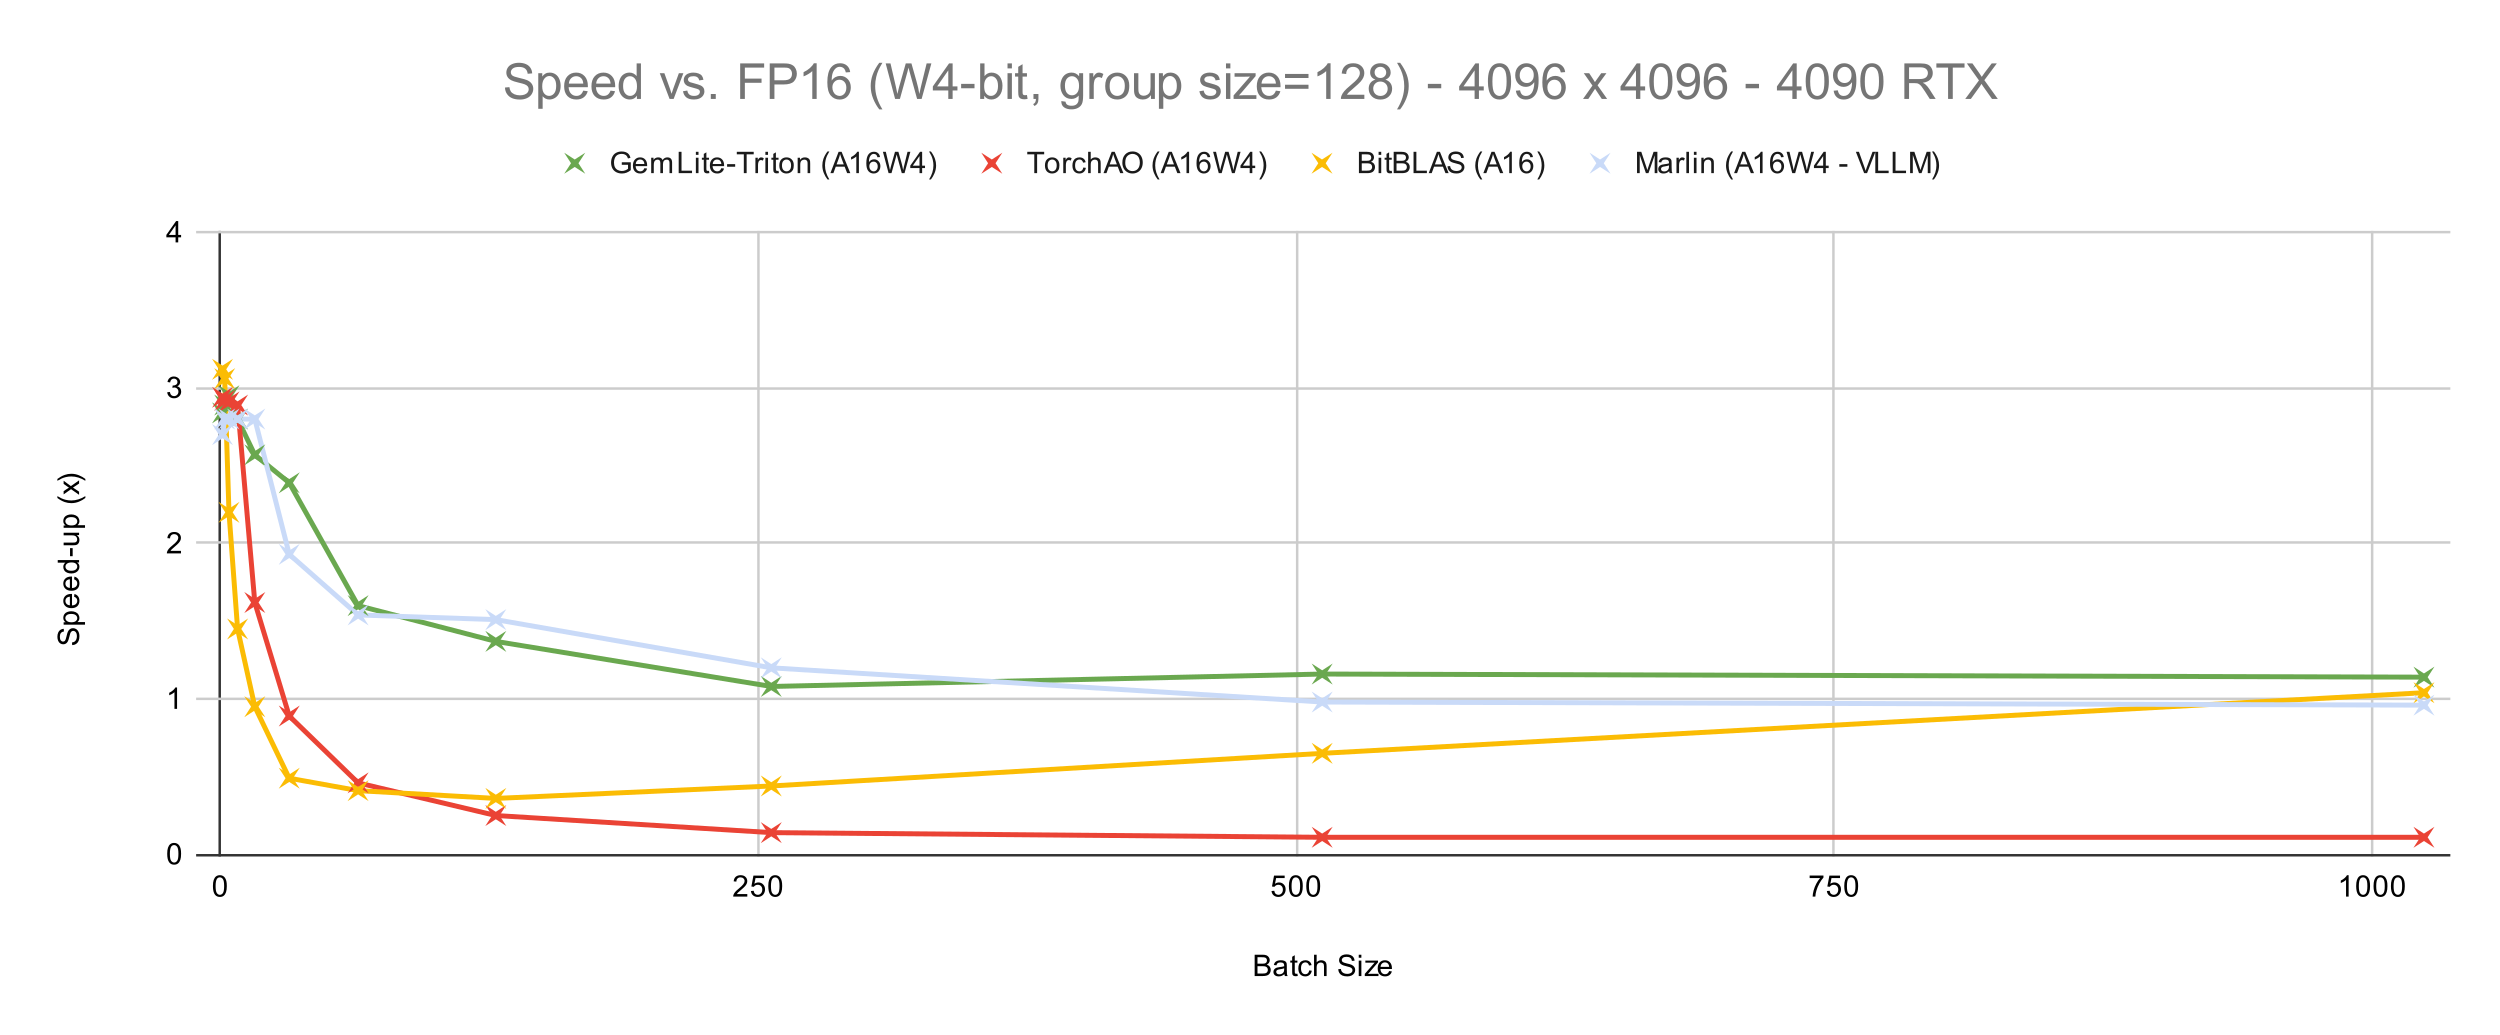 <svg version="1.1" viewBox="0.0 0.0 1007.0 417.0" fill="none" stroke="none" stroke-linecap="square" stroke-miterlimit="10" width="1007" height="417" xmlns:xlink="http://www.w3.org/1999/xlink" xmlns="http://www.w3.org/2000/svg"><path fill="#ffffff" d="M0 0L1007.0 0L1007.0 417.0L0 417.0L0 0Z" fill-rule="nonzero"/><path stroke="#333333" stroke-width="1.0" stroke-linecap="butt" d="M88.5 93.5L88.5 344.5" fill-rule="nonzero"/><path stroke="#cccccc" stroke-width="1.0" stroke-linecap="butt" d="M305.5 93.5L305.5 344.5" fill-rule="nonzero"/><path stroke="#cccccc" stroke-width="1.0" stroke-linecap="butt" d="M522.5 93.5L522.5 344.5" fill-rule="nonzero"/><path stroke="#cccccc" stroke-width="1.0" stroke-linecap="butt" d="M738.5 93.5L738.5 344.5" fill-rule="nonzero"/><path stroke="#cccccc" stroke-width="1.0" stroke-linecap="butt" d="M955.5 93.5L955.5 344.5" fill-rule="nonzero"/><path stroke="#333333" stroke-width="1.0" stroke-linecap="butt" d="M79.5 344.5L986.5 344.5" fill-rule="nonzero"/><path stroke="#cccccc" stroke-width="1.0" stroke-linecap="butt" d="M79.5 281.5L986.5 281.5" fill-rule="nonzero"/><path stroke="#cccccc" stroke-width="1.0" stroke-linecap="butt" d="M79.5 218.5L986.5 218.5" fill-rule="nonzero"/><path stroke="#cccccc" stroke-width="1.0" stroke-linecap="butt" d="M79.5 156.5L986.5 156.5" fill-rule="nonzero"/><path stroke="#cccccc" stroke-width="1.0" stroke-linecap="butt" d="M79.5 93.5L986.5 93.5" fill-rule="nonzero"/><clipPath id="id_0"><path d="M79.85 93.65L986.15 93.65L986.15 344.15L79.85 344.15L79.85 93.65Z" clip-rule="nonzero"/></clipPath><path stroke="#6aa84f" stroke-width="2.0" stroke-linecap="butt" clip-path="url(#id_0)" d="M89.634 166.295L90.501 163.164L92.234 159.406L95.702 168.8L102.636 183.204L116.505 194.476L144.242 243.95L199.717 258.354L310.667 276.515L532.567 271.505L976.366 272.757" fill-rule="nonzero"/><path stroke="#ea4335" stroke-width="2.0" stroke-linecap="butt" clip-path="url(#id_0)" d="M89.634 160.032L90.501 161.285L92.234 161.911L95.702 163.164L102.636 242.697L116.505 288.414L144.242 315.342L199.717 328.494L310.667 335.382L532.567 337.261L976.366 337.261" fill-rule="nonzero"/><path stroke="#fbbc04" stroke-width="2.0" stroke-linecap="butt" clip-path="url(#id_0)" d="M89.634 148.76L90.501 152.518L92.234 206.375L95.702 253.344L102.636 284.656L116.505 313.464L144.242 318.474L199.717 321.605L310.667 316.595L532.567 303.444L976.366 279.02" fill-rule="nonzero"/><path stroke="#c9daf8" stroke-width="2.0" stroke-linecap="butt" clip-path="url(#id_0)" d="M89.634 175.062L90.501 168.8L92.234 168.8L95.702 168.8L102.636 168.8L116.505 223.284L144.242 247.708L199.717 249.586L310.667 269.0L532.567 282.777L976.366 284.03" fill-rule="nonzero"/><path fill="#6aa84f" clip-path="url(#id_0)" d="M85.391 162.052L89.634 164.795L93.877 162.052L91.134 166.295L93.877 170.538L89.634 167.795L85.391 170.538L88.134 166.295Z" fill-rule="nonzero"/><path fill="#6aa84f" clip-path="url(#id_0)" d="M86.258 158.921L90.501 161.664L94.744 158.921L92.001 163.164L94.744 167.406L90.501 164.664L86.258 167.406L89.001 163.164Z" fill-rule="nonzero"/><path fill="#6aa84f" clip-path="url(#id_0)" d="M87.992 155.164L92.234 157.906L96.477 155.164L93.734 159.406L96.477 163.649L92.234 160.906L87.992 163.649L90.734 159.406Z" fill-rule="nonzero"/><path fill="#6aa84f" clip-path="url(#id_0)" d="M91.459 164.557L95.702 167.3L99.944 164.557L97.202 168.8L99.944 173.043L95.702 170.3L91.459 173.043L94.202 168.8Z" fill-rule="nonzero"/><path fill="#6aa84f" clip-path="url(#id_0)" d="M98.393 178.961L102.636 181.704L106.879 178.961L104.136 183.204L106.879 187.446L102.636 184.704L98.393 187.446L101.136 183.204Z" fill-rule="nonzero"/><path fill="#6aa84f" clip-path="url(#id_0)" d="M112.262 190.234L116.505 192.976L120.747 190.234L118.005 194.476L120.747 198.719L116.505 195.976L112.262 198.719L115.005 194.476Z" fill-rule="nonzero"/><path fill="#6aa84f" clip-path="url(#id_0)" d="M140 239.707L144.242 242.45L148.485 239.707L145.742 243.95L148.485 248.193L144.242 245.45L140 248.193L142.742 243.95Z" fill-rule="nonzero"/><path fill="#6aa84f" clip-path="url(#id_0)" d="M195.474 254.111L199.717 256.854L203.96 254.111L201.217 258.354L203.96 262.596L199.717 259.854L195.474 262.596L198.217 258.354Z" fill-rule="nonzero"/><path fill="#6aa84f" clip-path="url(#id_0)" d="M306.424 272.272L310.667 275.015L314.91 272.272L312.167 276.515L314.91 280.758L310.667 278.015L306.424 280.758L309.167 276.515Z" fill-rule="nonzero"/><path fill="#6aa84f" clip-path="url(#id_0)" d="M528.324 267.262L532.567 270.005L536.809 267.262L534.067 271.505L536.809 275.748L532.567 273.005L528.324 275.748L531.067 271.505Z" fill-rule="nonzero"/><path fill="#6aa84f" clip-path="url(#id_0)" d="M972.123 268.515L976.366 271.257L980.609 268.515L977.866 272.757L980.609 277L976.366 274.257L972.123 277L974.866 272.757Z" fill-rule="nonzero"/><path fill="#ea4335" clip-path="url(#id_0)" d="M85.391 155.79L89.634 158.532L93.877 155.79L91.134 160.032L93.877 164.275L89.634 161.532L85.391 164.275L88.134 160.032Z" fill-rule="nonzero"/><path fill="#ea4335" clip-path="url(#id_0)" d="M86.258 157.042L90.501 159.785L94.744 157.042L92.001 161.285L94.744 165.528L90.501 162.785L86.258 165.528L89.001 161.285Z" fill-rule="nonzero"/><path fill="#ea4335" clip-path="url(#id_0)" d="M87.992 157.669L92.234 160.411L96.477 157.669L93.734 161.911L96.477 166.154L92.234 163.411L87.992 166.154L90.734 161.911Z" fill-rule="nonzero"/><path fill="#ea4335" clip-path="url(#id_0)" d="M91.459 158.921L95.702 161.664L99.944 158.921L97.202 163.164L99.944 167.406L95.702 164.664L91.459 167.406L94.202 163.164Z" fill-rule="nonzero"/><path fill="#ea4335" clip-path="url(#id_0)" d="M98.393 238.455L102.636 241.197L106.879 238.455L104.136 242.697L106.879 246.94L102.636 244.197L98.393 246.94L101.136 242.697Z" fill-rule="nonzero"/><path fill="#ea4335" clip-path="url(#id_0)" d="M112.262 284.171L116.505 286.914L120.747 284.171L118.005 288.414L120.747 292.656L116.505 289.914L112.262 292.656L115.005 288.414Z" fill-rule="nonzero"/><path fill="#ea4335" clip-path="url(#id_0)" d="M140 311.1L144.242 313.842L148.485 311.1L145.742 315.342L148.485 319.585L144.242 316.842L140 319.585L142.742 315.342Z" fill-rule="nonzero"/><path fill="#ea4335" clip-path="url(#id_0)" d="M195.474 324.251L199.717 326.994L203.96 324.251L201.217 328.494L203.96 332.736L199.717 329.994L195.474 332.736L198.217 328.494Z" fill-rule="nonzero"/><path fill="#ea4335" clip-path="url(#id_0)" d="M306.424 331.14L310.667 333.882L314.91 331.14L312.167 335.382L314.91 339.625L310.667 336.882L306.424 339.625L309.167 335.382Z" fill-rule="nonzero"/><path fill="#ea4335" clip-path="url(#id_0)" d="M528.324 333.019L532.567 335.761L536.809 333.019L534.067 337.261L536.809 341.504L532.567 338.761L528.324 341.504L531.067 337.261Z" fill-rule="nonzero"/><path fill="#ea4335" clip-path="url(#id_0)" d="M972.123 333.019L976.366 335.761L980.609 333.019L977.866 337.261L980.609 341.504L976.366 338.761L972.123 341.504L974.866 337.261Z" fill-rule="nonzero"/><path fill="#fbbc04" clip-path="url(#id_0)" d="M85.391 144.517L89.634 147.26L93.877 144.517L91.134 148.76L93.877 153.003L89.634 150.26L85.391 153.003L88.134 148.76Z" fill-rule="nonzero"/><path fill="#fbbc04" clip-path="url(#id_0)" d="M86.258 148.275L90.501 151.018L94.744 148.275L92.001 152.518L94.744 156.76L90.501 154.018L86.258 156.76L89.001 152.518Z" fill-rule="nonzero"/><path fill="#fbbc04" clip-path="url(#id_0)" d="M87.992 202.132L92.234 204.875L96.477 202.132L93.734 206.375L96.477 210.618L92.234 207.875L87.992 210.618L90.734 206.375Z" fill-rule="nonzero"/><path fill="#fbbc04" clip-path="url(#id_0)" d="M91.459 249.101L95.702 251.844L99.944 249.101L97.202 253.344L99.944 257.586L95.702 254.844L91.459 257.586L94.202 253.344Z" fill-rule="nonzero"/><path fill="#fbbc04" clip-path="url(#id_0)" d="M98.393 280.414L102.636 283.156L106.879 280.414L104.136 284.656L106.879 288.899L102.636 286.156L98.393 288.899L101.136 284.656Z" fill-rule="nonzero"/><path fill="#fbbc04" clip-path="url(#id_0)" d="M112.262 309.221L116.505 311.964L120.747 309.221L118.005 313.464L120.747 317.706L116.505 314.964L112.262 317.706L115.005 313.464Z" fill-rule="nonzero"/><path fill="#fbbc04" clip-path="url(#id_0)" d="M140 314.231L144.242 316.974L148.485 314.231L145.742 318.474L148.485 322.716L144.242 319.974L140 322.716L142.742 318.474Z" fill-rule="nonzero"/><path fill="#fbbc04" clip-path="url(#id_0)" d="M195.474 317.362L199.717 320.105L203.96 317.362L201.217 321.605L203.96 325.848L199.717 323.105L195.474 325.848L198.217 321.605Z" fill-rule="nonzero"/><path fill="#fbbc04" clip-path="url(#id_0)" d="M306.424 312.352L310.667 315.095L314.91 312.352L312.167 316.595L314.91 320.838L310.667 318.095L306.424 320.838L309.167 316.595Z" fill-rule="nonzero"/><path fill="#fbbc04" clip-path="url(#id_0)" d="M528.324 299.201L532.567 301.944L536.809 299.201L534.067 303.444L536.809 307.686L532.567 304.944L528.324 307.686L531.067 303.444Z" fill-rule="nonzero"/><path fill="#fbbc04" clip-path="url(#id_0)" d="M972.123 274.777L976.366 277.52L980.609 274.777L977.866 279.02L980.609 283.263L976.366 280.52L972.123 283.263L974.866 279.02Z" fill-rule="nonzero"/><path fill="#c9daf8" clip-path="url(#id_0)" d="M85.391 170.82L89.634 173.562L93.877 170.82L91.134 175.062L93.877 179.305L89.634 176.562L85.391 179.305L88.134 175.062Z" fill-rule="nonzero"/><path fill="#c9daf8" clip-path="url(#id_0)" d="M86.258 164.557L90.501 167.3L94.744 164.557L92.001 168.8L94.744 173.043L90.501 170.3L86.258 173.043L89.001 168.8Z" fill-rule="nonzero"/><path fill="#c9daf8" clip-path="url(#id_0)" d="M87.992 164.557L92.234 167.3L96.477 164.557L93.734 168.8L96.477 173.043L92.234 170.3L87.992 173.043L90.734 168.8Z" fill-rule="nonzero"/><path fill="#c9daf8" clip-path="url(#id_0)" d="M91.459 164.557L95.702 167.3L99.944 164.557L97.202 168.8L99.944 173.043L95.702 170.3L91.459 173.043L94.202 168.8Z" fill-rule="nonzero"/><path fill="#c9daf8" clip-path="url(#id_0)" d="M98.393 164.557L102.636 167.3L106.879 164.557L104.136 168.8L106.879 173.043L102.636 170.3L98.393 173.043L101.136 168.8Z" fill-rule="nonzero"/><path fill="#c9daf8" clip-path="url(#id_0)" d="M112.262 219.041L116.505 221.784L120.747 219.041L118.005 223.284L120.747 227.526L116.505 224.784L112.262 227.526L115.005 223.284Z" fill-rule="nonzero"/><path fill="#c9daf8" clip-path="url(#id_0)" d="M140 243.465L144.242 246.208L148.485 243.465L145.742 247.708L148.485 251.95L144.242 249.208L140 251.95L142.742 247.708Z" fill-rule="nonzero"/><path fill="#c9daf8" clip-path="url(#id_0)" d="M195.474 245.344L199.717 248.086L203.96 245.344L201.217 249.586L203.96 253.829L199.717 251.086L195.474 253.829L198.217 249.586Z" fill-rule="nonzero"/><path fill="#c9daf8" clip-path="url(#id_0)" d="M306.424 264.757L310.667 267.5L314.91 264.757L312.167 269.0L314.91 273.243L310.667 270.5L306.424 273.243L309.167 269.0Z" fill-rule="nonzero"/><path fill="#c9daf8" clip-path="url(#id_0)" d="M528.324 278.535L532.567 281.277L536.809 278.535L534.067 282.777L536.809 287.02L532.567 284.277L528.324 287.02L531.067 282.777Z" fill-rule="nonzero"/><path fill="#c9daf8" clip-path="url(#id_0)" d="M972.123 279.787L976.366 282.53L980.609 279.787L977.866 284.03L980.609 288.273L976.366 285.53L972.123 288.273L974.866 284.03Z" fill-rule="nonzero"/><path fill="#000000" d="M505.375 393.15L505.375 384.556L508.609 384.556Q509.594 384.556 510.188 384.822Q510.781 385.087 511.109 385.634Q511.453 386.166 511.453 386.759Q511.453 387.306 511.156 387.791Q510.859 388.275 510.25 388.572Q511.031 388.806 511.438 389.369Q511.859 389.916 511.859 390.666Q511.859 391.259 511.609 391.791Q511.359 392.306 510.984 392.587Q510.609 392.869 510.031 393.009Q509.469 393.15 508.656 393.15L505.375 393.15ZM506.516 388.166L508.375 388.166Q509.125 388.166 509.453 388.072Q509.891 387.947 510.109 387.65Q510.328 387.337 510.328 386.884Q510.328 386.462 510.125 386.134Q509.922 385.806 509.531 385.697Q509.156 385.572 508.234 385.572L506.516 385.572L506.516 388.166ZM506.516 392.134L508.656 392.134Q509.203 392.134 509.422 392.087Q509.828 392.025 510.078 391.869Q510.344 391.697 510.516 391.384Q510.688 391.072 510.688 390.666Q510.688 390.181 510.438 389.822Q510.203 389.462 509.766 389.322Q509.328 389.181 508.5 389.181L506.516 389.181L506.516 392.134ZM517.359 392.384Q516.766 392.884 516.219 393.087Q515.688 393.291 515.062 393.291Q514.031 393.291 513.484 392.791Q512.938 392.291 512.938 391.509Q512.938 391.056 513.141 390.681Q513.344 390.291 513.688 390.072Q514.031 389.837 514.453 389.728Q514.75 389.634 515.391 389.556Q516.656 389.416 517.266 389.197Q517.266 388.978 517.266 388.931Q517.266 388.275 516.969 388.009Q516.562 387.666 515.766 387.666Q515.031 387.666 514.672 387.931Q514.312 388.181 514.141 388.837L513.109 388.697Q513.25 388.041 513.578 387.634Q513.906 387.228 514.516 387.009Q515.125 386.791 515.922 386.791Q516.719 386.791 517.219 386.978Q517.719 387.166 517.953 387.447Q518.188 387.728 518.281 388.166Q518.328 388.431 518.328 389.134L518.328 390.541Q518.328 392.009 518.391 392.4Q518.469 392.791 518.672 393.15L517.562 393.15Q517.406 392.822 517.359 392.384ZM517.266 390.025Q516.688 390.259 515.547 390.431Q514.891 390.525 514.625 390.65Q514.359 390.759 514.203 390.978Q514.062 391.197 514.062 391.478Q514.062 391.9 514.375 392.181Q514.703 392.462 515.312 392.462Q515.922 392.462 516.391 392.197Q516.875 391.931 517.094 391.462Q517.266 391.103 517.266 390.416L517.266 390.025ZM522.594 392.212L522.75 393.134Q522.297 393.228 521.953 393.228Q521.375 393.228 521.062 393.056Q520.75 392.869 520.609 392.572Q520.484 392.275 520.484 391.322L520.484 387.744L519.719 387.744L519.719 386.931L520.484 386.931L520.484 385.384L521.531 384.759L521.531 386.931L522.594 386.931L522.594 387.744L521.531 387.744L521.531 391.384Q521.531 391.837 521.578 391.962Q521.641 392.087 521.766 392.166Q521.891 392.244 522.125 392.244Q522.312 392.244 522.594 392.212ZM527.359 390.869L528.391 391.009Q528.219 392.072 527.516 392.681Q526.812 393.291 525.797 393.291Q524.516 393.291 523.734 392.462Q522.969 391.619 522.969 390.056Q522.969 389.056 523.297 388.306Q523.641 387.541 524.312 387.166Q525.0 386.791 525.812 386.791Q526.812 386.791 527.453 387.306Q528.109 387.806 528.297 388.759L527.266 388.916Q527.125 388.291 526.75 387.978Q526.375 387.65 525.844 387.65Q525.047 387.65 524.547 388.228Q524.047 388.791 524.047 390.025Q524.047 391.291 524.531 391.853Q525.016 392.416 525.781 392.416Q526.406 392.416 526.812 392.041Q527.234 391.666 527.359 390.869ZM529.297 393.15L529.297 384.556L530.344 384.556L530.344 387.634Q531.078 386.791 532.203 386.791Q532.906 386.791 533.406 387.072Q533.922 387.337 534.141 387.822Q534.359 388.291 534.359 389.212L534.359 393.15L533.312 393.15L533.312 389.212Q533.312 388.416 532.969 388.056Q532.625 387.697 532.0 387.697Q531.531 387.697 531.109 387.947Q530.703 388.181 530.516 388.603Q530.344 389.009 530.344 389.744L530.344 393.15L529.297 393.15ZM539.047 390.384L540.109 390.291Q540.188 390.947 540.469 391.353Q540.75 391.759 541.328 392.025Q541.922 392.275 542.656 392.275Q543.297 392.275 543.797 392.087Q544.297 391.884 544.531 391.556Q544.781 391.212 544.781 390.822Q544.781 390.416 544.547 390.119Q544.312 389.806 543.781 389.603Q543.422 389.462 542.234 389.181Q541.062 388.9 540.594 388.65Q539.969 388.322 539.672 387.853Q539.375 387.369 539.375 386.775Q539.375 386.134 539.734 385.572Q540.109 384.994 540.812 384.712Q541.531 384.416 542.391 384.416Q543.344 384.416 544.078 384.728Q544.812 385.025 545.203 385.634Q545.594 386.228 545.625 386.978L544.531 387.056Q544.438 386.244 543.922 385.837Q543.422 385.416 542.438 385.416Q541.406 385.416 540.938 385.791Q540.469 386.166 540.469 386.697Q540.469 387.166 540.797 387.462Q541.125 387.759 542.5 388.072Q543.891 388.384 544.406 388.619Q545.156 388.978 545.516 389.509Q545.875 390.025 545.875 390.728Q545.875 391.416 545.484 392.025Q545.094 392.619 544.359 392.962Q543.625 393.291 542.703 393.291Q541.531 393.291 540.734 392.962Q539.953 392.619 539.5 391.931Q539.062 391.244 539.047 390.384ZM547.297 385.775L547.297 384.556L548.359 384.556L548.359 385.775L547.297 385.775ZM547.297 393.15L547.297 386.931L548.359 386.931L548.359 393.15L547.297 393.15ZM549.734 393.15L549.734 392.291L553.703 387.744Q553.016 387.775 552.5 387.775L549.969 387.775L549.969 386.931L555.062 386.931L555.062 387.619L551.688 391.572L551.031 392.291Q551.75 392.244 552.359 392.244L555.25 392.244L555.25 393.15L549.734 393.15ZM559.547 391.15L560.641 391.275Q560.391 392.228 559.688 392.759Q558.984 393.291 557.906 393.291Q556.547 393.291 555.734 392.447Q554.938 391.603 554.938 390.087Q554.938 388.525 555.75 387.666Q556.562 386.791 557.844 386.791Q559.094 386.791 559.875 387.634Q560.672 388.478 560.672 390.025Q560.672 390.119 560.672 390.306L556.031 390.306Q556.094 391.337 556.609 391.884Q557.125 392.416 557.906 392.416Q558.484 392.416 558.891 392.119Q559.312 391.806 559.547 391.15ZM556.094 389.447L559.562 389.447Q559.5 388.65 559.172 388.259Q558.656 387.65 557.859 387.65Q557.125 387.65 556.625 388.134Q556.141 388.619 556.094 389.447Z" fill-rule="nonzero"/><path fill="#000000" d="M29.084 259.853L28.991 258.791Q29.647 258.712 30.053 258.431Q30.459 258.15 30.725 257.572Q30.975 256.978 30.975 256.244Q30.975 255.603 30.787 255.103Q30.584 254.603 30.256 254.369Q29.912 254.119 29.522 254.119Q29.116 254.119 28.819 254.353Q28.506 254.588 28.303 255.119Q28.162 255.478 27.881 256.666Q27.6 257.837 27.35 258.306Q27.022 258.931 26.553 259.228Q26.069 259.525 25.475 259.525Q24.834 259.525 24.272 259.166Q23.694 258.791 23.412 258.087Q23.116 257.369 23.116 256.509Q23.116 255.556 23.428 254.822Q23.725 254.088 24.334 253.697Q24.928 253.306 25.678 253.275L25.756 254.369Q24.944 254.463 24.537 254.978Q24.116 255.478 24.116 256.462Q24.116 257.494 24.491 257.962Q24.866 258.431 25.397 258.431Q25.866 258.431 26.162 258.103Q26.459 257.775 26.772 256.4Q27.084 255.009 27.319 254.494Q27.678 253.744 28.209 253.384Q28.725 253.025 29.428 253.025Q30.116 253.025 30.725 253.416Q31.319 253.806 31.662 254.541Q31.991 255.275 31.991 256.197Q31.991 257.369 31.662 258.166Q31.319 258.947 30.631 259.4Q29.944 259.837 29.084 259.853ZM34.241 251.603L25.631 251.603L25.631 250.65L26.428 250.65Q25.959 250.306 25.725 249.884Q25.491 249.447 25.491 248.838Q25.491 248.041 25.897 247.431Q26.303 246.822 27.053 246.525Q27.803 246.213 28.694 246.213Q29.647 246.213 30.412 246.556Q31.178 246.884 31.584 247.541Q31.991 248.197 31.991 248.916Q31.991 249.447 31.772 249.869Q31.537 250.291 31.209 250.556L34.241 250.556L34.241 251.603ZM28.772 250.65Q29.975 250.65 30.553 250.166Q31.116 249.681 31.116 248.994Q31.116 248.291 30.522 247.791Q29.928 247.291 28.678 247.291Q27.491 247.291 26.912 247.775Q26.319 248.259 26.319 248.947Q26.319 249.619 26.944 250.134Q27.569 250.65 28.772 250.65ZM29.85 240.353L29.975 239.259Q30.928 239.509 31.459 240.213Q31.991 240.916 31.991 241.994Q31.991 243.353 31.147 244.166Q30.303 244.963 28.787 244.963Q27.225 244.963 26.366 244.15Q25.491 243.338 25.491 242.056Q25.491 240.806 26.334 240.025Q27.178 239.228 28.725 239.228Q28.819 239.228 29.006 239.228L29.006 243.869Q30.037 243.806 30.584 243.291Q31.116 242.775 31.116 241.994Q31.116 241.416 30.819 241.009Q30.506 240.588 29.85 240.353ZM28.147 243.806L28.147 240.338Q27.35 240.4 26.959 240.728Q26.35 241.244 26.35 242.041Q26.35 242.775 26.834 243.275Q27.319 243.759 28.147 243.806ZM29.85 233.353L29.975 232.259Q30.928 232.509 31.459 233.213Q31.991 233.916 31.991 234.994Q31.991 236.353 31.147 237.166Q30.303 237.963 28.787 237.963Q27.225 237.963 26.366 237.15Q25.491 236.338 25.491 235.056Q25.491 233.806 26.334 233.025Q27.178 232.228 28.725 232.228Q28.819 232.228 29.006 232.228L29.006 236.869Q30.037 236.806 30.584 236.291Q31.116 235.775 31.116 234.994Q31.116 234.416 30.819 234.009Q30.506 233.588 29.85 233.353ZM28.147 236.806L28.147 233.338Q27.35 233.4 26.959 233.728Q26.35 234.244 26.35 235.041Q26.35 235.775 26.834 236.275Q27.319 236.759 28.147 236.806ZM31.85 226.572L31.069 226.572Q31.991 227.166 31.991 228.306Q31.991 229.056 31.584 229.681Q31.162 230.306 30.428 230.65Q29.694 230.994 28.741 230.994Q27.819 230.994 27.053 230.681Q26.287 230.369 25.897 229.744Q25.491 229.119 25.491 228.353Q25.491 227.791 25.725 227.353Q25.959 226.916 26.334 226.634L23.256 226.634L23.256 225.588L31.85 225.588L31.85 226.572ZM28.741 229.9Q29.944 229.9 30.537 229.4Q31.116 228.9 31.116 228.213Q31.116 227.525 30.553 227.041Q29.991 226.556 28.834 226.556Q27.553 226.556 26.959 227.056Q26.366 227.541 26.366 228.259Q26.366 228.963 26.944 229.431Q27.506 229.9 28.741 229.9ZM29.272 224.025L28.209 224.025L28.209 220.775L29.272 220.775L29.272 224.025ZM31.85 215.525L30.928 215.525Q31.991 216.259 31.991 217.509Q31.991 218.056 31.787 218.541Q31.569 219.009 31.256 219.244Q30.928 219.478 30.459 219.572Q30.162 219.634 29.475 219.634L25.631 219.634L25.631 218.572L29.084 218.572Q29.897 218.572 30.194 218.509Q30.6 218.416 30.85 218.103Q31.084 217.775 31.084 217.291Q31.084 216.822 30.85 216.416Q30.6 215.994 30.178 215.822Q29.756 215.634 28.959 215.634L25.631 215.634L25.631 214.588L31.85 214.588L31.85 215.525ZM34.241 212.603L25.631 212.603L25.631 211.65L26.428 211.65Q25.959 211.306 25.725 210.884Q25.491 210.447 25.491 209.838Q25.491 209.041 25.897 208.431Q26.303 207.822 27.053 207.525Q27.803 207.213 28.694 207.213Q29.647 207.213 30.412 207.556Q31.178 207.884 31.584 208.541Q31.991 209.197 31.991 209.916Q31.991 210.447 31.772 210.869Q31.537 211.291 31.209 211.556L34.241 211.556L34.241 212.603ZM28.772 211.65Q29.975 211.65 30.553 211.166Q31.116 210.681 31.116 209.994Q31.116 209.291 30.522 208.791Q29.928 208.291 28.678 208.291Q27.491 208.291 26.912 208.775Q26.319 209.259 26.319 209.947Q26.319 210.619 26.944 211.134Q27.569 211.65 28.772 211.65ZM34.381 200.588Q33.272 201.463 31.803 202.072Q30.319 202.666 28.741 202.666Q27.35 202.666 26.069 202.228Q24.584 201.697 23.116 200.588L23.116 199.838Q24.334 200.541 24.85 200.775Q25.662 201.134 26.537 201.338Q27.631 201.588 28.741 201.588Q31.569 201.588 34.381 199.838L34.381 200.588ZM31.85 199.306L28.616 197.041L25.631 199.134L25.631 197.822L27.084 196.869Q27.506 196.603 27.787 196.431Q27.397 196.181 27.1 195.963L25.631 194.916L25.631 193.65L28.553 195.806L31.85 193.494L31.85 194.775L29.912 196.056L29.397 196.4L31.85 198.041L31.85 199.306ZM34.381 192.916L34.381 193.666Q31.569 191.916 28.741 191.916Q27.647 191.916 26.553 192.166Q25.678 192.369 24.866 192.728Q24.35 192.963 23.116 193.666L23.116 192.916Q24.584 191.822 26.069 191.291Q27.35 190.838 28.741 190.838Q30.319 190.838 31.803 191.447Q33.272 192.056 34.381 192.916Z" fill-rule="nonzero"/><path fill="#000000" d="M67.35 343.916Q67.35 342.384 67.662 341.462Q67.975 340.525 68.584 340.025Q69.209 339.525 70.147 339.525Q70.834 339.525 71.35 339.806Q71.881 340.087 72.225 340.619Q72.569 341.134 72.756 341.884Q72.944 342.634 72.944 343.916Q72.944 345.431 72.631 346.353Q72.334 347.275 71.709 347.791Q71.1 348.291 70.147 348.291Q68.912 348.291 68.194 347.4Q67.35 346.337 67.35 343.916ZM68.428 343.916Q68.428 346.025 68.928 346.728Q69.428 347.431 70.147 347.431Q70.881 347.431 71.366 346.728Q71.866 346.025 71.866 343.916Q71.866 341.791 71.366 341.103Q70.881 340.4 70.131 340.4Q69.412 340.4 68.975 341.009Q68.428 341.791 68.428 343.916Z" fill-rule="nonzero"/><path fill="#000000" d="M71.319 285.525L70.272 285.525L70.272 278.806Q69.881 279.166 69.256 279.541Q68.647 279.9 68.162 280.072L68.162 279.056Q69.037 278.634 69.694 278.056Q70.366 277.462 70.647 276.9L71.319 276.9L71.319 285.525Z" fill-rule="nonzero"/><path fill="#000000" d="M72.897 221.884L72.897 222.9L67.209 222.9Q67.209 222.525 67.334 222.166Q67.553 221.588 68.022 221.025Q68.506 220.463 69.412 219.728Q70.819 218.572 71.303 217.9Q71.803 217.228 71.803 216.634Q71.803 216.009 71.35 215.588Q70.897 215.15 70.178 215.15Q69.412 215.15 68.959 215.603Q68.506 216.056 68.491 216.869L67.412 216.759Q67.522 215.541 68.241 214.916Q68.975 214.275 70.209 214.275Q71.444 214.275 72.162 214.963Q72.881 215.65 72.881 216.666Q72.881 217.181 72.662 217.681Q72.459 218.166 71.959 218.728Q71.475 219.275 70.35 220.228Q69.397 221.025 69.116 221.322Q68.85 221.603 68.678 221.884L72.897 221.884Z" fill-rule="nonzero"/><path fill="#000000" d="M67.35 158.009L68.412 157.869Q68.584 158.759 69.022 159.166Q69.459 159.556 70.084 159.556Q70.834 159.556 71.35 159.041Q71.866 158.525 71.866 157.759Q71.866 157.041 71.381 156.572Q70.912 156.088 70.178 156.088Q69.881 156.088 69.428 156.213L69.553 155.275Q69.662 155.291 69.725 155.291Q70.397 155.291 70.928 154.947Q71.475 154.588 71.475 153.853Q71.475 153.275 71.084 152.9Q70.694 152.509 70.069 152.509Q69.459 152.509 69.037 152.9Q68.631 153.291 68.522 154.056L67.459 153.869Q67.647 152.822 68.334 152.244Q69.022 151.65 70.037 151.65Q70.741 151.65 71.334 151.963Q71.928 152.259 72.241 152.775Q72.553 153.291 72.553 153.884Q72.553 154.431 72.256 154.9Q71.959 155.353 71.381 155.619Q72.131 155.791 72.553 156.353Q72.975 156.9 72.975 157.744Q72.975 158.869 72.147 159.65Q71.334 160.431 70.084 160.431Q68.959 160.431 68.209 159.759Q67.459 159.072 67.35 158.009Z" fill-rule="nonzero"/><path fill="#000000" d="M70.725 97.65L70.725 95.588L67.006 95.588L67.006 94.619L70.928 89.056L71.787 89.056L71.787 94.619L72.944 94.619L72.944 95.588L71.787 95.588L71.787 97.65L70.725 97.65ZM70.725 94.619L70.725 90.759L68.037 94.619L70.725 94.619Z" fill-rule="nonzero"/><path fill="#000000" d="M85.767 356.916Q85.767 355.384 86.08 354.462Q86.392 353.525 87.002 353.025Q87.627 352.525 88.564 352.525Q89.252 352.525 89.767 352.806Q90.299 353.087 90.642 353.619Q90.986 354.134 91.174 354.884Q91.361 355.634 91.361 356.916Q91.361 358.431 91.049 359.353Q90.752 360.275 90.127 360.791Q89.517 361.291 88.564 361.291Q87.33 361.291 86.611 360.4Q85.767 359.337 85.767 356.916ZM86.845 356.916Q86.845 359.025 87.345 359.728Q87.845 360.431 88.564 360.431Q89.299 360.431 89.783 359.728Q90.283 359.025 90.283 356.916Q90.283 354.791 89.783 354.103Q89.299 353.4 88.549 353.4Q87.83 353.4 87.392 354.009Q86.845 354.791 86.845 356.916Z" fill-rule="nonzero"/><path fill="#000000" d="M301.013 360.134L301.013 361.15L295.326 361.15Q295.326 360.775 295.451 360.416Q295.669 359.837 296.138 359.275Q296.622 358.712 297.529 357.978Q298.935 356.822 299.419 356.15Q299.919 355.478 299.919 354.884Q299.919 354.259 299.466 353.837Q299.013 353.4 298.294 353.4Q297.529 353.4 297.076 353.853Q296.622 354.306 296.607 355.119L295.529 355.009Q295.638 353.791 296.357 353.166Q297.091 352.525 298.326 352.525Q299.56 352.525 300.279 353.212Q300.997 353.9 300.997 354.916Q300.997 355.431 300.779 355.931Q300.576 356.416 300.076 356.978Q299.591 357.525 298.466 358.478Q297.513 359.275 297.232 359.572Q296.966 359.853 296.794 360.134L301.013 360.134ZM302.466 358.9L303.576 358.806Q303.701 359.619 304.138 360.025Q304.591 360.431 305.232 360.431Q305.982 360.431 306.513 359.853Q307.044 359.275 307.044 358.337Q307.044 357.431 306.529 356.916Q306.029 356.384 305.201 356.384Q304.701 356.384 304.279 356.619Q303.872 356.853 303.638 357.212L302.654 357.087L303.482 352.681L307.763 352.681L307.763 353.681L304.326 353.681L303.872 355.994Q304.638 355.447 305.482 355.447Q306.607 355.447 307.372 356.228Q308.154 357.009 308.154 358.244Q308.154 359.4 307.482 360.259Q306.654 361.291 305.232 361.291Q304.06 361.291 303.31 360.634Q302.576 359.978 302.466 358.9ZM309.466 356.916Q309.466 355.384 309.779 354.462Q310.091 353.525 310.701 353.025Q311.326 352.525 312.263 352.525Q312.951 352.525 313.466 352.806Q313.997 353.087 314.341 353.619Q314.685 354.134 314.872 354.884Q315.06 355.634 315.06 356.916Q315.06 358.431 314.747 359.353Q314.451 360.275 313.826 360.791Q313.216 361.291 312.263 361.291Q311.029 361.291 310.31 360.4Q309.466 359.337 309.466 356.916ZM310.544 356.916Q310.544 359.025 311.044 359.728Q311.544 360.431 312.263 360.431Q312.997 360.431 313.482 359.728Q313.982 359.025 313.982 356.916Q313.982 354.791 313.482 354.103Q312.997 353.4 312.247 353.4Q311.529 353.4 311.091 354.009Q310.544 354.791 310.544 356.916Z" fill-rule="nonzero"/><path fill="#000000" d="M512.165 358.9L513.274 358.806Q513.399 359.619 513.837 360.025Q514.29 360.431 514.931 360.431Q515.681 360.431 516.212 359.853Q516.743 359.275 516.743 358.337Q516.743 357.431 516.228 356.916Q515.728 356.384 514.899 356.384Q514.399 356.384 513.978 356.619Q513.571 356.853 513.337 357.212L512.353 357.087L513.181 352.681L517.462 352.681L517.462 353.681L514.024 353.681L513.571 355.994Q514.337 355.447 515.181 355.447Q516.306 355.447 517.071 356.228Q517.853 357.009 517.853 358.244Q517.853 359.4 517.181 360.259Q516.353 361.291 514.931 361.291Q513.759 361.291 513.009 360.634Q512.274 359.978 512.165 358.9ZM519.165 356.916Q519.165 355.384 519.478 354.462Q519.79 353.525 520.399 353.025Q521.024 352.525 521.962 352.525Q522.649 352.525 523.165 352.806Q523.696 353.087 524.04 353.619Q524.384 354.134 524.571 354.884Q524.759 355.634 524.759 356.916Q524.759 358.431 524.446 359.353Q524.149 360.275 523.524 360.791Q522.915 361.291 521.962 361.291Q520.728 361.291 520.009 360.4Q519.165 359.337 519.165 356.916ZM520.243 356.916Q520.243 359.025 520.743 359.728Q521.243 360.431 521.962 360.431Q522.696 360.431 523.181 359.728Q523.681 359.025 523.681 356.916Q523.681 354.791 523.181 354.103Q522.696 353.4 521.946 353.4Q521.228 353.4 520.79 354.009Q520.243 354.791 520.243 356.916ZM526.165 356.916Q526.165 355.384 526.478 354.462Q526.79 353.525 527.399 353.025Q528.024 352.525 528.962 352.525Q529.649 352.525 530.165 352.806Q530.696 353.087 531.04 353.619Q531.384 354.134 531.571 354.884Q531.759 355.634 531.759 356.916Q531.759 358.431 531.446 359.353Q531.149 360.275 530.524 360.791Q529.915 361.291 528.962 361.291Q527.728 361.291 527.009 360.4Q526.165 359.337 526.165 356.916ZM527.243 356.916Q527.243 359.025 527.743 359.728Q528.243 360.431 528.962 360.431Q529.696 360.431 530.181 359.728Q530.681 359.025 530.681 356.916Q530.681 354.791 530.181 354.103Q529.696 353.4 528.946 353.4Q528.228 353.4 527.79 354.009Q527.243 354.791 527.243 356.916Z" fill-rule="nonzero"/><path fill="#000000" d="M728.926 353.681L728.926 352.666L734.489 352.666L734.489 353.494Q733.676 354.369 732.864 355.822Q732.067 357.259 731.63 358.791Q731.301 359.869 731.223 361.15L730.13 361.15Q730.145 360.134 730.52 358.697Q730.911 357.259 731.614 355.931Q732.333 354.603 733.145 353.681L728.926 353.681ZM735.864 358.9L736.973 358.806Q737.098 359.619 737.536 360.025Q737.989 360.431 738.63 360.431Q739.38 360.431 739.911 359.853Q740.442 359.275 740.442 358.337Q740.442 357.431 739.926 356.916Q739.426 356.384 738.598 356.384Q738.098 356.384 737.676 356.619Q737.27 356.853 737.036 357.212L736.051 357.087L736.88 352.681L741.161 352.681L741.161 353.681L737.723 353.681L737.27 355.994Q738.036 355.447 738.88 355.447Q740.005 355.447 740.77 356.228Q741.551 357.009 741.551 358.244Q741.551 359.4 740.88 360.259Q740.051 361.291 738.63 361.291Q737.458 361.291 736.708 360.634Q735.973 359.978 735.864 358.9ZM742.864 356.916Q742.864 355.384 743.176 354.462Q743.489 353.525 744.098 353.025Q744.723 352.525 745.661 352.525Q746.348 352.525 746.864 352.806Q747.395 353.087 747.739 353.619Q748.083 354.134 748.27 354.884Q748.458 355.634 748.458 356.916Q748.458 358.431 748.145 359.353Q747.848 360.275 747.223 360.791Q746.614 361.291 745.661 361.291Q744.426 361.291 743.708 360.4Q742.864 359.337 742.864 356.916ZM743.942 356.916Q743.942 359.025 744.442 359.728Q744.942 360.431 745.661 360.431Q746.395 360.431 746.88 359.728Q747.38 359.025 747.38 356.916Q747.38 354.791 746.88 354.103Q746.395 353.4 745.645 353.4Q744.926 353.4 744.489 354.009Q743.942 354.791 743.942 356.916Z" fill-rule="nonzero"/><path fill="#000000" d="M946.032 361.15L944.985 361.15L944.985 354.431Q944.594 354.791 943.969 355.166Q943.36 355.525 942.875 355.697L942.875 354.681Q943.75 354.259 944.407 353.681Q945.078 353.087 945.36 352.525L946.032 352.525L946.032 361.15ZM949.063 356.916Q949.063 355.384 949.375 354.462Q949.688 353.525 950.297 353.025Q950.922 352.525 951.86 352.525Q952.547 352.525 953.063 352.806Q953.594 353.087 953.938 353.619Q954.282 354.134 954.469 354.884Q954.657 355.634 954.657 356.916Q954.657 358.431 954.344 359.353Q954.047 360.275 953.422 360.791Q952.813 361.291 951.86 361.291Q950.625 361.291 949.907 360.4Q949.063 359.337 949.063 356.916ZM950.141 356.916Q950.141 359.025 950.641 359.728Q951.141 360.431 951.86 360.431Q952.594 360.431 953.078 359.728Q953.578 359.025 953.578 356.916Q953.578 354.791 953.078 354.103Q952.594 353.4 951.844 353.4Q951.125 353.4 950.688 354.009Q950.141 354.791 950.141 356.916ZM956.063 356.916Q956.063 355.384 956.375 354.462Q956.688 353.525 957.297 353.025Q957.922 352.525 958.86 352.525Q959.547 352.525 960.063 352.806Q960.594 353.087 960.938 353.619Q961.282 354.134 961.469 354.884Q961.657 355.634 961.657 356.916Q961.657 358.431 961.344 359.353Q961.047 360.275 960.422 360.791Q959.813 361.291 958.86 361.291Q957.625 361.291 956.907 360.4Q956.063 359.337 956.063 356.916ZM957.141 356.916Q957.141 359.025 957.641 359.728Q958.141 360.431 958.86 360.431Q959.594 360.431 960.078 359.728Q960.578 359.025 960.578 356.916Q960.578 354.791 960.078 354.103Q959.594 353.4 958.844 353.4Q958.125 353.4 957.688 354.009Q957.141 354.791 957.141 356.916ZM963.063 356.916Q963.063 355.384 963.375 354.462Q963.688 353.525 964.297 353.025Q964.922 352.525 965.86 352.525Q966.547 352.525 967.063 352.806Q967.594 353.087 967.938 353.619Q968.282 354.134 968.469 354.884Q968.657 355.634 968.657 356.916Q968.657 358.431 968.344 359.353Q968.047 360.275 967.422 360.791Q966.813 361.291 965.86 361.291Q964.625 361.291 963.907 360.4Q963.063 359.337 963.063 356.916ZM964.141 356.916Q964.141 359.025 964.641 359.728Q965.141 360.431 965.86 360.431Q966.594 360.431 967.078 359.728Q967.578 359.025 967.578 356.916Q967.578 354.791 967.078 354.103Q966.594 353.4 965.844 353.4Q965.125 353.4 964.688 354.009Q964.141 354.791 964.141 356.916Z" fill-rule="nonzero"/><path fill="#6aa84f" d="M227.257 61.507L231.5 64.25L235.743 61.507L233.0 65.75L235.743 69.993L231.5 67.25L227.257 69.993L230.0 65.75Z" fill-rule="nonzero"/><path fill="#1a1a1a" d="M250.453 66.375L250.453 65.375L254.078 65.359L254.078 68.547Q253.25 69.219 252.359 69.562Q251.469 69.891 250.531 69.891Q249.266 69.891 248.219 69.359Q247.188 68.812 246.656 67.797Q246.141 66.766 246.141 65.5Q246.141 64.234 246.656 63.156Q247.188 62.062 248.172 61.547Q249.156 61.016 250.438 61.016Q251.375 61.016 252.125 61.312Q252.875 61.609 253.297 62.156Q253.734 62.688 253.953 63.562L252.938 63.844Q252.734 63.188 252.438 62.812Q252.156 62.438 251.625 62.219Q251.094 61.984 250.453 61.984Q249.672 61.984 249.094 62.219Q248.531 62.453 248.172 62.844Q247.828 63.234 247.641 63.703Q247.312 64.5 247.312 65.422Q247.312 66.578 247.703 67.359Q248.109 68.125 248.859 68.5Q249.609 68.875 250.469 68.875Q251.203 68.875 251.906 68.594Q252.609 68.297 252.969 67.984L252.969 66.375L250.453 66.375ZM259.547 67.75L260.641 67.875Q260.391 68.828 259.688 69.359Q258.984 69.891 257.906 69.891Q256.547 69.891 255.734 69.047Q254.938 68.203 254.938 66.688Q254.938 65.125 255.75 64.266Q256.562 63.391 257.844 63.391Q259.094 63.391 259.875 64.234Q260.672 65.078 260.672 66.625Q260.672 66.719 260.672 66.906L256.031 66.906Q256.094 67.938 256.609 68.484Q257.125 69.016 257.906 69.016Q258.484 69.016 258.891 68.719Q259.312 68.406 259.547 67.75ZM256.094 66.047L259.562 66.047Q259.5 65.25 259.172 64.859Q258.656 64.25 257.859 64.25Q257.125 64.25 256.625 64.734Q256.141 65.219 256.094 66.047ZM262.297 69.75L262.297 63.531L263.234 63.531L263.234 64.406Q263.531 63.938 264.016 63.672Q264.5 63.391 265.125 63.391Q265.812 63.391 266.25 63.672Q266.703 63.953 266.875 64.469Q267.625 63.391 268.797 63.391Q269.734 63.391 270.219 63.906Q270.719 64.406 270.719 65.484L270.719 69.75L269.672 69.75L269.672 65.828Q269.672 65.203 269.562 64.922Q269.469 64.641 269.203 64.469Q268.938 64.297 268.562 64.297Q267.906 64.297 267.469 64.734Q267.047 65.172 267.047 66.141L267.047 69.75L265.984 69.75L265.984 65.703Q265.984 65.0 265.719 64.656Q265.469 64.297 264.891 64.297Q264.438 64.297 264.062 64.531Q263.688 64.766 263.516 65.219Q263.344 65.672 263.344 66.516L263.344 69.75L262.297 69.75ZM273.375 69.75L273.375 61.156L274.516 61.156L274.516 68.734L278.75 68.734L278.75 69.75L273.375 69.75ZM280.297 62.375L280.297 61.156L281.359 61.156L281.359 62.375L280.297 62.375ZM280.297 69.75L280.297 63.531L281.359 63.531L281.359 69.75L280.297 69.75ZM285.594 68.812L285.75 69.734Q285.297 69.828 284.953 69.828Q284.375 69.828 284.062 69.656Q283.75 69.469 283.609 69.172Q283.484 68.875 283.484 67.922L283.484 64.344L282.719 64.344L282.719 63.531L283.484 63.531L283.484 61.984L284.531 61.359L284.531 63.531L285.594 63.531L285.594 64.344L284.531 64.344L284.531 67.984Q284.531 68.438 284.578 68.562Q284.641 68.688 284.766 68.766Q284.891 68.844 285.125 68.844Q285.312 68.844 285.594 68.812ZM290.547 67.75L291.641 67.875Q291.391 68.828 290.688 69.359Q289.984 69.891 288.906 69.891Q287.547 69.891 286.734 69.047Q285.938 68.203 285.938 66.688Q285.938 65.125 286.75 64.266Q287.562 63.391 288.844 63.391Q290.094 63.391 290.875 64.234Q291.672 65.078 291.672 66.625Q291.672 66.719 291.672 66.906L287.031 66.906Q287.094 67.938 287.609 68.484Q288.125 69.016 288.906 69.016Q289.484 69.016 289.891 68.719Q290.312 68.406 290.547 67.75ZM287.094 66.047L290.562 66.047Q290.5 65.25 290.172 64.859Q289.656 64.25 288.859 64.25Q288.125 64.25 287.625 64.734Q287.141 65.219 287.094 66.047ZM292.875 67.172L292.875 66.109L296.125 66.109L296.125 67.172L292.875 67.172ZM299.609 69.75L299.609 62.172L296.781 62.172L296.781 61.156L303.594 61.156L303.594 62.172L300.75 62.172L300.75 69.75L299.609 69.75ZM304.281 69.75L304.281 63.531L305.234 63.531L305.234 64.469Q305.594 63.812 305.891 63.609Q306.203 63.391 306.578 63.391Q307.109 63.391 307.656 63.719L307.297 64.703Q306.906 64.469 306.531 64.469Q306.172 64.469 305.891 64.688Q305.625 64.891 305.516 65.266Q305.328 65.828 305.328 66.484L305.328 69.75L304.281 69.75ZM308.297 62.375L308.297 61.156L309.359 61.156L309.359 62.375L308.297 62.375ZM308.297 69.75L308.297 63.531L309.359 63.531L309.359 69.75L308.297 69.75ZM313.594 68.812L313.75 69.734Q313.297 69.828 312.953 69.828Q312.375 69.828 312.062 69.656Q311.75 69.469 311.609 69.172Q311.484 68.875 311.484 67.922L311.484 64.344L310.719 64.344L310.719 63.531L311.484 63.531L311.484 61.984L312.531 61.359L312.531 63.531L313.594 63.531L313.594 64.344L312.531 64.344L312.531 67.984Q312.531 68.438 312.578 68.562Q312.641 68.688 312.766 68.766Q312.891 68.844 313.125 68.844Q313.312 68.844 313.594 68.812ZM313.906 66.641Q313.906 64.906 314.859 64.078Q315.656 63.391 316.812 63.391Q318.094 63.391 318.906 64.234Q319.734 65.062 319.734 66.547Q319.734 67.75 319.375 68.438Q319.016 69.125 318.312 69.516Q317.625 69.891 316.812 69.891Q315.516 69.891 314.703 69.062Q313.906 68.219 313.906 66.641ZM314.984 66.641Q314.984 67.828 315.5 68.422Q316.031 69.016 316.812 69.016Q317.609 69.016 318.125 68.422Q318.641 67.828 318.641 66.609Q318.641 65.453 318.109 64.859Q317.594 64.266 316.812 64.266Q316.031 64.266 315.5 64.859Q314.984 65.438 314.984 66.641ZM321.297 69.75L321.297 63.531L322.234 63.531L322.234 64.406Q322.922 63.391 324.219 63.391Q324.781 63.391 325.25 63.594Q325.734 63.797 325.969 64.125Q326.203 64.453 326.297 64.891Q326.344 65.188 326.344 65.922L326.344 69.75L325.297 69.75L325.297 65.969Q325.297 65.312 325.172 65.0Q325.047 64.688 324.734 64.5Q324.422 64.297 324.0 64.297Q323.328 64.297 322.828 64.734Q322.344 65.156 322.344 66.344L322.344 69.75L321.297 69.75ZM333.312 72.281Q332.438 71.172 331.828 69.703Q331.234 68.219 331.234 66.641Q331.234 65.25 331.672 63.969Q332.203 62.484 333.312 61.016L334.062 61.016Q333.359 62.234 333.125 62.75Q332.766 63.562 332.562 64.438Q332.312 65.531 332.312 66.641Q332.312 69.469 334.062 72.281L333.312 72.281ZM334.484 69.75L337.781 61.156L339.0 61.156L342.516 69.75L341.234 69.75L340.219 67.141L336.641 67.141L335.688 69.75L334.484 69.75ZM336.969 66.219L339.875 66.219L338.984 63.844Q338.562 62.766 338.375 62.062Q338.203 62.891 337.906 63.703L336.969 66.219ZM345.969 69.75L344.922 69.75L344.922 63.031Q344.531 63.391 343.906 63.766Q343.297 64.125 342.812 64.297L342.812 63.281Q343.688 62.859 344.344 62.281Q345.016 61.688 345.297 61.125L345.969 61.125L345.969 69.75ZM354.469 63.266L353.422 63.344Q353.281 62.719 353.031 62.438Q352.594 61.984 351.969 61.984Q351.469 61.984 351.078 62.266Q350.594 62.641 350.297 63.344Q350.016 64.031 350.0 65.312Q350.375 64.734 350.922 64.453Q351.484 64.172 352.094 64.172Q353.141 64.172 353.875 64.953Q354.625 65.734 354.625 66.953Q354.625 67.766 354.266 68.469Q353.922 69.156 353.312 69.531Q352.703 69.891 351.938 69.891Q350.609 69.891 349.781 68.922Q348.953 67.953 348.953 65.734Q348.953 63.234 349.875 62.109Q350.672 61.125 352.031 61.125Q353.047 61.125 353.688 61.703Q354.344 62.266 354.469 63.266ZM350.172 66.969Q350.172 67.516 350.391 68.016Q350.625 68.5 351.031 68.766Q351.453 69.031 351.922 69.031Q352.578 69.031 353.062 68.5Q353.547 67.953 353.547 67.031Q353.547 66.141 353.062 65.625Q352.594 65.109 351.875 65.109Q351.156 65.109 350.656 65.625Q350.172 66.141 350.172 66.969ZM357.922 69.75L355.641 61.156L356.812 61.156L358.125 66.797Q358.328 67.672 358.484 68.547Q358.812 67.172 358.875 66.953L360.5 61.156L361.875 61.156L363.109 65.5Q363.562 67.125 363.781 68.547Q363.938 67.734 364.203 66.672L365.547 61.156L366.688 61.156L364.344 69.75L363.234 69.75L361.438 63.203Q361.203 62.391 361.156 62.203Q361.031 62.781 360.906 63.203L359.094 69.75L357.922 69.75ZM370.375 69.75L370.375 67.688L366.656 67.688L366.656 66.719L370.578 61.156L371.438 61.156L371.438 66.719L372.594 66.719L372.594 67.688L371.438 67.688L371.438 69.75L370.375 69.75ZM370.375 66.719L370.375 62.859L367.688 66.719L370.375 66.719ZM374.984 72.281L374.234 72.281Q375.984 69.469 375.984 66.641Q375.984 65.547 375.734 64.453Q375.531 63.578 375.172 62.766Q374.938 62.25 374.234 61.016L374.984 61.016Q376.078 62.484 376.609 63.969Q377.062 65.25 377.062 66.641Q377.062 68.219 376.453 69.703Q375.844 71.172 374.984 72.281Z" fill-rule="nonzero"/><path fill="#ea4335" d="M395.257 61.507L399.5 64.25L403.743 61.507L401.0 65.75L403.743 69.993L399.5 67.25L395.257 69.993L398.0 65.75Z" fill-rule="nonzero"/><path fill="#1a1a1a" d="M416.609 69.75L416.609 62.172L413.781 62.172L413.781 61.156L420.594 61.156L420.594 62.172L417.75 62.172L417.75 69.75L416.609 69.75ZM420.906 66.641Q420.906 64.906 421.859 64.078Q422.656 63.391 423.812 63.391Q425.094 63.391 425.906 64.234Q426.734 65.062 426.734 66.547Q426.734 67.75 426.375 68.438Q426.016 69.125 425.312 69.516Q424.625 69.891 423.812 69.891Q422.516 69.891 421.703 69.062Q420.906 68.219 420.906 66.641ZM421.984 66.641Q421.984 67.828 422.5 68.422Q423.031 69.016 423.812 69.016Q424.609 69.016 425.125 68.422Q425.641 67.828 425.641 66.609Q425.641 65.453 425.109 64.859Q424.594 64.266 423.812 64.266Q423.031 64.266 422.5 64.859Q421.984 65.438 421.984 66.641ZM428.281 69.75L428.281 63.531L429.234 63.531L429.234 64.469Q429.594 63.812 429.891 63.609Q430.203 63.391 430.578 63.391Q431.109 63.391 431.656 63.719L431.297 64.703Q430.906 64.469 430.531 64.469Q430.172 64.469 429.891 64.688Q429.625 64.891 429.516 65.266Q429.328 65.828 429.328 66.484L429.328 69.75L428.281 69.75ZM436.359 67.469L437.391 67.609Q437.219 68.672 436.516 69.281Q435.812 69.891 434.797 69.891Q433.516 69.891 432.734 69.062Q431.969 68.219 431.969 66.656Q431.969 65.656 432.297 64.906Q432.641 64.141 433.312 63.766Q434.0 63.391 434.812 63.391Q435.812 63.391 436.453 63.906Q437.109 64.406 437.297 65.359L436.266 65.516Q436.125 64.891 435.75 64.578Q435.375 64.25 434.844 64.25Q434.047 64.25 433.547 64.828Q433.047 65.391 433.047 66.625Q433.047 67.891 433.531 68.453Q434.016 69.016 434.781 69.016Q435.406 69.016 435.812 68.641Q436.234 68.266 436.359 67.469ZM438.297 69.75L438.297 61.156L439.344 61.156L439.344 64.234Q440.078 63.391 441.203 63.391Q441.906 63.391 442.406 63.672Q442.922 63.938 443.141 64.422Q443.359 64.891 443.359 65.812L443.359 69.75L442.312 69.75L442.312 65.812Q442.312 65.016 441.969 64.656Q441.625 64.297 441.0 64.297Q440.531 64.297 440.109 64.547Q439.703 64.781 439.516 65.203Q439.344 65.609 439.344 66.344L439.344 69.75L438.297 69.75ZM444.484 69.75L447.781 61.156L449.0 61.156L452.516 69.75L451.234 69.75L450.219 67.141L446.641 67.141L445.688 69.75L444.484 69.75ZM446.969 66.219L449.875 66.219L448.984 63.844Q448.562 62.766 448.375 62.062Q448.203 62.891 447.906 63.703L446.969 66.219ZM452.078 65.562Q452.078 63.422 453.219 62.219Q454.375 61.0 456.188 61.0Q457.391 61.0 458.344 61.578Q459.297 62.141 459.797 63.156Q460.297 64.172 460.297 65.469Q460.297 66.766 459.766 67.797Q459.234 68.828 458.266 69.359Q457.312 69.891 456.188 69.891Q454.969 69.891 454.016 69.312Q453.062 68.719 452.562 67.719Q452.078 66.703 452.078 65.562ZM453.25 65.578Q453.25 67.141 454.078 68.031Q454.922 68.922 456.188 68.922Q457.469 68.922 458.297 68.031Q459.125 67.125 459.125 65.453Q459.125 64.406 458.766 63.625Q458.422 62.844 457.734 62.422Q457.047 61.984 456.203 61.984Q455.0 61.984 454.125 62.812Q453.25 63.641 453.25 65.578ZM466.312 72.281Q465.438 71.172 464.828 69.703Q464.234 68.219 464.234 66.641Q464.234 65.25 464.672 63.969Q465.203 62.484 466.312 61.016L467.062 61.016Q466.359 62.234 466.125 62.75Q465.766 63.562 465.562 64.438Q465.312 65.531 465.312 66.641Q465.312 69.469 467.062 72.281L466.312 72.281ZM467.484 69.75L470.781 61.156L472.0 61.156L475.516 69.75L474.234 69.75L473.219 67.141L469.641 67.141L468.688 69.75L467.484 69.75ZM469.969 66.219L472.875 66.219L471.984 63.844Q471.562 62.766 471.375 62.062Q471.203 62.891 470.906 63.703L469.969 66.219ZM478.969 69.75L477.922 69.75L477.922 63.031Q477.531 63.391 476.906 63.766Q476.297 64.125 475.812 64.297L475.812 63.281Q476.688 62.859 477.344 62.281Q478.016 61.688 478.297 61.125L478.969 61.125L478.969 69.75ZM487.469 63.266L486.422 63.344Q486.281 62.719 486.031 62.438Q485.594 61.984 484.969 61.984Q484.469 61.984 484.078 62.266Q483.594 62.641 483.297 63.344Q483.016 64.031 483.0 65.312Q483.375 64.734 483.922 64.453Q484.484 64.172 485.094 64.172Q486.141 64.172 486.875 64.953Q487.625 65.734 487.625 66.953Q487.625 67.766 487.266 68.469Q486.922 69.156 486.312 69.531Q485.703 69.891 484.938 69.891Q483.609 69.891 482.781 68.922Q481.953 67.953 481.953 65.734Q481.953 63.234 482.875 62.109Q483.672 61.125 485.031 61.125Q486.047 61.125 486.688 61.703Q487.344 62.266 487.469 63.266ZM483.172 66.969Q483.172 67.516 483.391 68.016Q483.625 68.5 484.031 68.766Q484.453 69.031 484.922 69.031Q485.578 69.031 486.062 68.5Q486.547 67.953 486.547 67.031Q486.547 66.141 486.062 65.625Q485.594 65.109 484.875 65.109Q484.156 65.109 483.656 65.625Q483.172 66.141 483.172 66.969ZM490.922 69.75L488.641 61.156L489.812 61.156L491.125 66.797Q491.328 67.672 491.484 68.547Q491.812 67.172 491.875 66.953L493.5 61.156L494.875 61.156L496.109 65.5Q496.562 67.125 496.781 68.547Q496.938 67.734 497.203 66.672L498.547 61.156L499.688 61.156L497.344 69.75L496.234 69.75L494.438 63.203Q494.203 62.391 494.156 62.203Q494.031 62.781 493.906 63.203L492.094 69.75L490.922 69.75ZM503.375 69.75L503.375 67.688L499.656 67.688L499.656 66.719L503.578 61.156L504.438 61.156L504.438 66.719L505.594 66.719L505.594 67.688L504.438 67.688L504.438 69.75L503.375 69.75ZM503.375 66.719L503.375 62.859L500.688 66.719L503.375 66.719ZM507.984 72.281L507.234 72.281Q508.984 69.469 508.984 66.641Q508.984 65.547 508.734 64.453Q508.531 63.578 508.172 62.766Q507.938 62.25 507.234 61.016L507.984 61.016Q509.078 62.484 509.609 63.969Q510.062 65.25 510.062 66.641Q510.062 68.219 509.453 69.703Q508.844 71.172 507.984 72.281Z" fill-rule="nonzero"/><path fill="#fbbc04" d="M528.257 61.507L532.5 64.25L536.743 61.507L534.0 65.75L536.743 69.993L532.5 67.25L528.257 69.993L531.0 65.75Z" fill-rule="nonzero"/><path fill="#1a1a1a" d="M547.375 69.75L547.375 61.156L550.609 61.156Q551.594 61.156 552.188 61.422Q552.781 61.688 553.109 62.234Q553.453 62.766 553.453 63.359Q553.453 63.906 553.156 64.391Q552.859 64.875 552.25 65.172Q553.031 65.406 553.438 65.969Q553.859 66.516 553.859 67.266Q553.859 67.859 553.609 68.391Q553.359 68.906 552.984 69.188Q552.609 69.469 552.031 69.609Q551.469 69.75 550.656 69.75L547.375 69.75ZM548.516 64.766L550.375 64.766Q551.125 64.766 551.453 64.672Q551.891 64.547 552.109 64.25Q552.328 63.938 552.328 63.484Q552.328 63.062 552.125 62.734Q551.922 62.406 551.531 62.297Q551.156 62.172 550.234 62.172L548.516 62.172L548.516 64.766ZM548.516 68.734L550.656 68.734Q551.203 68.734 551.422 68.688Q551.828 68.625 552.078 68.469Q552.344 68.297 552.516 67.984Q552.688 67.672 552.688 67.266Q552.688 66.781 552.438 66.422Q552.203 66.062 551.766 65.922Q551.328 65.781 550.5 65.781L548.516 65.781L548.516 68.734ZM555.297 62.375L555.297 61.156L556.359 61.156L556.359 62.375L555.297 62.375ZM555.297 69.75L555.297 63.531L556.359 63.531L556.359 69.75L555.297 69.75ZM560.594 68.812L560.75 69.734Q560.297 69.828 559.953 69.828Q559.375 69.828 559.062 69.656Q558.75 69.469 558.609 69.172Q558.484 68.875 558.484 67.922L558.484 64.344L557.719 64.344L557.719 63.531L558.484 63.531L558.484 61.984L559.531 61.359L559.531 63.531L560.594 63.531L560.594 64.344L559.531 64.344L559.531 67.984Q559.531 68.438 559.578 68.562Q559.641 68.688 559.766 68.766Q559.891 68.844 560.125 68.844Q560.312 68.844 560.594 68.812ZM561.375 69.75L561.375 61.156L564.609 61.156Q565.594 61.156 566.188 61.422Q566.781 61.688 567.109 62.234Q567.453 62.766 567.453 63.359Q567.453 63.906 567.156 64.391Q566.859 64.875 566.25 65.172Q567.031 65.406 567.438 65.969Q567.859 66.516 567.859 67.266Q567.859 67.859 567.609 68.391Q567.359 68.906 566.984 69.188Q566.609 69.469 566.031 69.609Q565.469 69.75 564.656 69.75L561.375 69.75ZM562.516 64.766L564.375 64.766Q565.125 64.766 565.453 64.672Q565.891 64.547 566.109 64.25Q566.328 63.938 566.328 63.484Q566.328 63.062 566.125 62.734Q565.922 62.406 565.531 62.297Q565.156 62.172 564.234 62.172L562.516 62.172L562.516 64.766ZM562.516 68.734L564.656 68.734Q565.203 68.734 565.422 68.688Q565.828 68.625 566.078 68.469Q566.344 68.297 566.516 67.984Q566.688 67.672 566.688 67.266Q566.688 66.781 566.438 66.422Q566.203 66.062 565.766 65.922Q565.328 65.781 564.5 65.781L562.516 65.781L562.516 68.734ZM569.375 69.75L569.375 61.156L570.516 61.156L570.516 68.734L574.75 68.734L574.75 69.75L569.375 69.75ZM575.484 69.75L578.781 61.156L580.0 61.156L583.516 69.75L582.234 69.75L581.219 67.141L577.641 67.141L576.688 69.75L575.484 69.75ZM577.969 66.219L580.875 66.219L579.984 63.844Q579.562 62.766 579.375 62.062Q579.203 62.891 578.906 63.703L577.969 66.219ZM583.047 66.984L584.109 66.891Q584.188 67.547 584.469 67.953Q584.75 68.359 585.328 68.625Q585.922 68.875 586.656 68.875Q587.297 68.875 587.797 68.688Q588.297 68.484 588.531 68.156Q588.781 67.812 588.781 67.422Q588.781 67.016 588.547 66.719Q588.312 66.406 587.781 66.203Q587.422 66.062 586.234 65.781Q585.062 65.5 584.594 65.25Q583.969 64.922 583.672 64.453Q583.375 63.969 583.375 63.375Q583.375 62.734 583.734 62.172Q584.109 61.594 584.812 61.312Q585.531 61.016 586.391 61.016Q587.344 61.016 588.078 61.328Q588.812 61.625 589.203 62.234Q589.594 62.828 589.625 63.578L588.531 63.656Q588.438 62.844 587.922 62.438Q587.422 62.016 586.438 62.016Q585.406 62.016 584.938 62.391Q584.469 62.766 584.469 63.297Q584.469 63.766 584.797 64.062Q585.125 64.359 586.5 64.672Q587.891 64.984 588.406 65.219Q589.156 65.578 589.516 66.109Q589.875 66.625 589.875 67.328Q589.875 68.016 589.484 68.625Q589.094 69.219 588.359 69.562Q587.625 69.891 586.703 69.891Q585.531 69.891 584.734 69.562Q583.953 69.219 583.5 68.531Q583.062 67.844 583.047 66.984ZM596.312 72.281Q595.438 71.172 594.828 69.703Q594.234 68.219 594.234 66.641Q594.234 65.25 594.672 63.969Q595.203 62.484 596.312 61.016L597.062 61.016Q596.359 62.234 596.125 62.75Q595.766 63.562 595.562 64.438Q595.312 65.531 595.312 66.641Q595.312 69.469 597.062 72.281L596.312 72.281ZM597.484 69.75L600.781 61.156L602.0 61.156L605.516 69.75L604.234 69.75L603.219 67.141L599.641 67.141L598.688 69.75L597.484 69.75ZM599.969 66.219L602.875 66.219L601.984 63.844Q601.562 62.766 601.375 62.062Q601.203 62.891 600.906 63.703L599.969 66.219ZM608.969 69.75L607.922 69.75L607.922 63.031Q607.531 63.391 606.906 63.766Q606.297 64.125 605.812 64.297L605.812 63.281Q606.688 62.859 607.344 62.281Q608.016 61.688 608.297 61.125L608.969 61.125L608.969 69.75ZM617.469 63.266L616.422 63.344Q616.281 62.719 616.031 62.438Q615.594 61.984 614.969 61.984Q614.469 61.984 614.078 62.266Q613.594 62.641 613.297 63.344Q613.016 64.031 613.0 65.312Q613.375 64.734 613.922 64.453Q614.484 64.172 615.094 64.172Q616.141 64.172 616.875 64.953Q617.625 65.734 617.625 66.953Q617.625 67.766 617.266 68.469Q616.922 69.156 616.312 69.531Q615.703 69.891 614.938 69.891Q613.609 69.891 612.781 68.922Q611.953 67.953 611.953 65.734Q611.953 63.234 612.875 62.109Q613.672 61.125 615.031 61.125Q616.047 61.125 616.688 61.703Q617.344 62.266 617.469 63.266ZM613.172 66.969Q613.172 67.516 613.391 68.016Q613.625 68.5 614.031 68.766Q614.453 69.031 614.922 69.031Q615.578 69.031 616.062 68.5Q616.547 67.953 616.547 67.031Q616.547 66.141 616.062 65.625Q615.594 65.109 614.875 65.109Q614.156 65.109 613.656 65.625Q613.172 66.141 613.172 66.969ZM619.984 72.281L619.234 72.281Q620.984 69.469 620.984 66.641Q620.984 65.547 620.734 64.453Q620.531 63.578 620.172 62.766Q619.938 62.25 619.234 61.016L619.984 61.016Q621.078 62.484 621.609 63.969Q622.062 65.25 622.062 66.641Q622.062 68.219 621.453 69.703Q620.844 71.172 619.984 72.281Z" fill-rule="nonzero"/><path fill="#c9daf8" d="M640.257 61.507L644.5 64.25L648.743 61.507L646.0 65.75L648.743 69.993L644.5 67.25L640.257 69.993L643.0 65.75Z" fill-rule="nonzero"/><path fill="#1a1a1a" d="M659.391 69.75L659.391 61.156L661.109 61.156L663.141 67.234Q663.422 68.094 663.547 68.516Q663.688 68.047 664.0 67.141L666.062 61.156L667.594 61.156L667.594 69.75L666.5 69.75L666.5 62.562L664.0 69.75L662.969 69.75L660.484 62.438L660.484 69.75L659.391 69.75ZM672.359 68.984Q671.766 69.484 671.219 69.688Q670.688 69.891 670.062 69.891Q669.031 69.891 668.484 69.391Q667.938 68.891 667.938 68.109Q667.938 67.656 668.141 67.281Q668.344 66.891 668.688 66.672Q669.031 66.438 669.453 66.328Q669.75 66.234 670.391 66.156Q671.656 66.016 672.266 65.797Q672.266 65.578 672.266 65.531Q672.266 64.875 671.969 64.609Q671.562 64.266 670.766 64.266Q670.031 64.266 669.672 64.531Q669.312 64.781 669.141 65.438L668.109 65.297Q668.25 64.641 668.578 64.234Q668.906 63.828 669.516 63.609Q670.125 63.391 670.922 63.391Q671.719 63.391 672.219 63.578Q672.719 63.766 672.953 64.047Q673.188 64.328 673.281 64.766Q673.328 65.031 673.328 65.734L673.328 67.141Q673.328 68.609 673.391 69.0Q673.469 69.391 673.672 69.75L672.562 69.75Q672.406 69.422 672.359 68.984ZM672.266 66.625Q671.688 66.859 670.547 67.031Q669.891 67.125 669.625 67.25Q669.359 67.359 669.203 67.578Q669.062 67.797 669.062 68.078Q669.062 68.5 669.375 68.781Q669.703 69.062 670.312 69.062Q670.922 69.062 671.391 68.797Q671.875 68.531 672.094 68.062Q672.266 67.703 672.266 67.016L672.266 66.625ZM675.281 69.75L675.281 63.531L676.234 63.531L676.234 64.469Q676.594 63.812 676.891 63.609Q677.203 63.391 677.578 63.391Q678.109 63.391 678.656 63.719L678.297 64.703Q677.906 64.469 677.531 64.469Q677.172 64.469 676.891 64.688Q676.625 64.891 676.516 65.266Q676.328 65.828 676.328 66.484L676.328 69.75L675.281 69.75ZM679.266 69.75L679.266 61.156L680.328 61.156L680.328 69.75L679.266 69.75ZM682.297 62.375L682.297 61.156L683.359 61.156L683.359 62.375L682.297 62.375ZM682.297 69.75L682.297 63.531L683.359 63.531L683.359 69.75L682.297 69.75ZM685.297 69.75L685.297 63.531L686.234 63.531L686.234 64.406Q686.922 63.391 688.219 63.391Q688.781 63.391 689.25 63.594Q689.734 63.797 689.969 64.125Q690.203 64.453 690.297 64.891Q690.344 65.188 690.344 65.922L690.344 69.75L689.297 69.75L689.297 65.969Q689.297 65.312 689.172 65.0Q689.047 64.688 688.734 64.5Q688.422 64.297 688.0 64.297Q687.328 64.297 686.828 64.734Q686.344 65.156 686.344 66.344L686.344 69.75L685.297 69.75ZM697.312 72.281Q696.438 71.172 695.828 69.703Q695.234 68.219 695.234 66.641Q695.234 65.25 695.672 63.969Q696.203 62.484 697.312 61.016L698.062 61.016Q697.359 62.234 697.125 62.75Q696.766 63.562 696.562 64.438Q696.312 65.531 696.312 66.641Q696.312 69.469 698.062 72.281L697.312 72.281ZM698.484 69.75L701.781 61.156L703.0 61.156L706.516 69.75L705.234 69.75L704.219 67.141L700.641 67.141L699.688 69.75L698.484 69.75ZM700.969 66.219L703.875 66.219L702.984 63.844Q702.562 62.766 702.375 62.062Q702.203 62.891 701.906 63.703L700.969 66.219ZM709.969 69.75L708.922 69.75L708.922 63.031Q708.531 63.391 707.906 63.766Q707.297 64.125 706.812 64.297L706.812 63.281Q707.688 62.859 708.344 62.281Q709.016 61.688 709.297 61.125L709.969 61.125L709.969 69.75ZM718.469 63.266L717.422 63.344Q717.281 62.719 717.031 62.438Q716.594 61.984 715.969 61.984Q715.469 61.984 715.078 62.266Q714.594 62.641 714.297 63.344Q714.016 64.031 714.0 65.312Q714.375 64.734 714.922 64.453Q715.484 64.172 716.094 64.172Q717.141 64.172 717.875 64.953Q718.625 65.734 718.625 66.953Q718.625 67.766 718.266 68.469Q717.922 69.156 717.312 69.531Q716.703 69.891 715.938 69.891Q714.609 69.891 713.781 68.922Q712.953 67.953 712.953 65.734Q712.953 63.234 713.875 62.109Q714.672 61.125 716.031 61.125Q717.047 61.125 717.688 61.703Q718.344 62.266 718.469 63.266ZM714.172 66.969Q714.172 67.516 714.391 68.016Q714.625 68.5 715.031 68.766Q715.453 69.031 715.922 69.031Q716.578 69.031 717.062 68.5Q717.547 67.953 717.547 67.031Q717.547 66.141 717.062 65.625Q716.594 65.109 715.875 65.109Q715.156 65.109 714.656 65.625Q714.172 66.141 714.172 66.969ZM721.922 69.75L719.641 61.156L720.812 61.156L722.125 66.797Q722.328 67.672 722.484 68.547Q722.812 67.172 722.875 66.953L724.5 61.156L725.875 61.156L727.109 65.5Q727.562 67.125 727.781 68.547Q727.938 67.734 728.203 66.672L729.547 61.156L730.688 61.156L728.344 69.75L727.234 69.75L725.438 63.203Q725.203 62.391 725.156 62.203Q725.031 62.781 724.906 63.203L723.094 69.75L721.922 69.75ZM734.375 69.75L734.375 67.688L730.656 67.688L730.656 66.719L734.578 61.156L735.438 61.156L735.438 66.719L736.594 66.719L736.594 67.688L735.438 67.688L735.438 69.75L734.375 69.75ZM734.375 66.719L734.375 62.859L731.688 66.719L734.375 66.719ZM740.875 67.172L740.875 66.109L744.125 66.109L744.125 67.172L740.875 67.172ZM750.875 69.75L747.547 61.156L748.781 61.156L751.016 67.406Q751.281 68.156 751.469 68.812Q751.672 68.109 751.938 67.406L754.25 61.156L755.406 61.156L752.047 69.75L750.875 69.75ZM755.375 69.75L755.375 61.156L756.516 61.156L756.516 68.734L760.75 68.734L760.75 69.75L755.375 69.75ZM762.375 69.75L762.375 61.156L763.516 61.156L763.516 68.734L767.75 68.734L767.75 69.75L762.375 69.75ZM769.391 69.75L769.391 61.156L771.109 61.156L773.141 67.234Q773.422 68.094 773.547 68.516Q773.688 68.047 774.0 67.141L776.062 61.156L777.594 61.156L777.594 69.75L776.5 69.75L776.5 62.562L774.0 69.75L772.969 69.75L770.484 62.438L770.484 69.75L769.391 69.75ZM778.984 72.281L778.234 72.281Q779.984 69.469 779.984 66.641Q779.984 65.547 779.734 64.453Q779.531 63.578 779.172 62.766Q778.938 62.25 778.234 61.016L778.984 61.016Q780.078 62.484 780.609 63.969Q781.062 65.25 781.062 66.641Q781.062 68.219 780.453 69.703Q779.844 71.172 778.984 72.281Z" fill-rule="nonzero"/><path fill="#757575" d="M203.406 35.256L205.188 35.1Q205.312 36.163 205.766 36.85Q206.234 37.538 207.203 37.975Q208.188 38.397 209.422 38.397Q210.5 38.397 211.328 38.084Q212.156 37.756 212.562 37.194Q212.969 36.631 212.969 35.959Q212.969 35.288 212.578 34.788Q212.188 34.288 211.297 33.944Q210.719 33.709 208.734 33.241Q206.766 32.772 205.984 32.35Q204.953 31.819 204.453 31.022Q203.953 30.225 203.953 29.241Q203.953 28.147 204.562 27.209Q205.172 26.272 206.359 25.787Q207.547 25.287 208.984 25.287Q210.578 25.287 211.797 25.803Q213.016 26.319 213.656 27.319Q214.312 28.303 214.359 29.569L212.547 29.709Q212.406 28.35 211.562 27.662Q210.719 26.959 209.062 26.959Q207.344 26.959 206.547 27.6Q205.766 28.225 205.766 29.1Q205.766 29.881 206.328 30.381Q206.875 30.881 209.188 31.397Q211.5 31.912 212.359 32.303Q213.609 32.881 214.203 33.772Q214.797 34.647 214.797 35.803Q214.797 36.944 214.141 37.959Q213.484 38.975 212.25 39.538Q211.031 40.1 209.5 40.1Q207.562 40.1 206.25 39.538Q204.938 38.959 204.188 37.819Q203.438 36.678 203.406 35.256ZM216.812 43.819L216.812 29.475L218.422 29.475L218.422 30.819Q218.984 30.037 219.688 29.647Q220.406 29.241 221.422 29.241Q222.75 29.241 223.766 29.928Q224.781 30.616 225.297 31.866Q225.828 33.1 225.828 34.584Q225.828 36.178 225.25 37.459Q224.688 38.725 223.594 39.413Q222.5 40.084 221.297 40.084Q220.422 40.084 219.719 39.709Q219.031 39.334 218.578 38.772L218.578 43.819L216.812 43.819ZM218.406 34.725Q218.406 36.725 219.219 37.678Q220.031 38.631 221.188 38.631Q222.359 38.631 223.188 37.647Q224.031 36.663 224.031 34.569Q224.031 32.6 223.203 31.616Q222.391 30.616 221.266 30.616Q220.141 30.616 219.266 31.678Q218.406 32.725 218.406 34.725ZM234.922 36.506L236.734 36.741Q236.312 38.319 235.141 39.209Q233.984 40.084 232.172 40.084Q229.906 40.084 228.562 38.694Q227.234 37.288 227.234 34.756Q227.234 32.131 228.578 30.694Q229.922 29.241 232.078 29.241Q234.156 29.241 235.469 30.662Q236.797 32.069 236.797 34.647Q236.797 34.803 236.781 35.116L229.047 35.116Q229.141 36.819 230.016 37.725Q230.891 38.631 232.188 38.631Q233.156 38.631 233.828 38.131Q234.516 37.616 234.922 36.506ZM229.141 33.663L234.938 33.663Q234.828 32.366 234.281 31.709Q233.438 30.694 232.094 30.694Q230.891 30.694 230.062 31.506Q229.234 32.303 229.141 33.663ZM245.922 36.506L247.734 36.741Q247.312 38.319 246.141 39.209Q244.984 40.084 243.172 40.084Q240.906 40.084 239.562 38.694Q238.234 37.288 238.234 34.756Q238.234 32.131 239.578 30.694Q240.922 29.241 243.078 29.241Q245.156 29.241 246.469 30.662Q247.797 32.069 247.797 34.647Q247.797 34.803 247.781 35.116L240.047 35.116Q240.141 36.819 241.016 37.725Q241.891 38.631 243.188 38.631Q244.156 38.631 244.828 38.131Q245.516 37.616 245.922 36.506ZM240.141 33.663L245.938 33.663Q245.828 32.366 245.281 31.709Q244.438 30.694 243.094 30.694Q241.891 30.694 241.062 31.506Q240.234 32.303 240.141 33.663ZM256.547 39.85L256.547 38.538Q255.562 40.084 253.641 40.084Q252.406 40.084 251.359 39.397Q250.328 38.709 249.75 37.491Q249.188 36.272 249.188 34.678Q249.188 33.116 249.703 31.85Q250.219 30.584 251.25 29.912Q252.297 29.241 253.562 29.241Q254.5 29.241 255.234 29.647Q255.969 30.037 256.438 30.662L256.438 25.537L258.172 25.537L258.172 39.85L256.547 39.85ZM250.984 34.678Q250.984 36.663 251.828 37.647Q252.672 38.631 253.812 38.631Q254.969 38.631 255.766 37.694Q256.578 36.756 256.578 34.819Q256.578 32.694 255.75 31.694Q254.938 30.694 253.734 30.694Q252.562 30.694 251.766 31.662Q250.984 32.616 250.984 34.678ZM269.703 39.85L265.75 29.475L267.609 29.475L269.844 35.694Q270.203 36.694 270.5 37.772Q270.734 36.959 271.156 35.803L273.453 29.475L275.266 29.475L271.344 39.85L269.703 39.85ZM275.109 36.756L276.859 36.475Q277.0 37.522 277.672 38.084Q278.344 38.631 279.547 38.631Q280.75 38.631 281.328 38.147Q281.922 37.647 281.922 36.991Q281.922 36.397 281.406 36.053Q281.047 35.819 279.609 35.459Q277.672 34.959 276.922 34.616Q276.188 34.256 275.797 33.631Q275.406 32.991 275.406 32.225Q275.406 31.537 275.719 30.944Q276.047 30.35 276.594 29.959Q277.0 29.662 277.703 29.459Q278.422 29.241 279.234 29.241Q280.453 29.241 281.375 29.6Q282.297 29.944 282.734 30.553Q283.172 31.147 283.344 32.147L281.625 32.381Q281.5 31.584 280.938 31.147Q280.375 30.694 279.359 30.694Q278.141 30.694 277.625 31.1Q277.109 31.491 277.109 32.022Q277.109 32.366 277.328 32.647Q277.531 32.928 278.0 33.116Q278.266 33.209 279.547 33.553Q281.422 34.053 282.156 34.381Q282.891 34.694 283.312 35.303Q283.734 35.897 283.734 36.803Q283.734 37.678 283.219 38.459Q282.703 39.241 281.734 39.663Q280.766 40.084 279.547 40.084Q277.531 40.084 276.469 39.241Q275.406 38.397 275.109 36.756ZM286.312 39.85L286.312 37.85L288.312 37.85L288.312 39.85L286.312 39.85ZM298.141 39.85L298.141 25.537L307.797 25.537L307.797 27.225L300.031 27.225L300.031 31.662L306.75 31.662L306.75 33.35L300.031 33.35L300.031 39.85L298.141 39.85ZM310.047 39.85L310.047 25.537L315.438 25.537Q316.875 25.537 317.625 25.662Q318.672 25.85 319.391 26.35Q320.109 26.834 320.531 27.725Q320.969 28.616 320.969 29.678Q320.969 31.506 319.797 32.772Q318.641 34.022 315.609 34.022L311.938 34.022L311.938 39.85L310.047 39.85ZM311.938 32.334L315.641 32.334Q317.469 32.334 318.234 31.662Q319.016 30.975 319.016 29.725Q319.016 28.834 318.562 28.194Q318.109 27.553 317.375 27.35Q316.891 27.225 315.594 27.225L311.938 27.225L311.938 32.334ZM328.953 39.85L327.188 39.85L327.188 28.647Q326.562 29.256 325.531 29.866Q324.5 30.459 323.672 30.772L323.672 29.069Q325.156 28.381 326.25 27.397Q327.359 26.397 327.812 25.475L328.953 25.475L328.953 39.85ZM342.453 29.037L340.703 29.178Q340.469 28.147 340.047 27.678Q339.328 26.912 338.281 26.912Q337.438 26.912 336.812 27.381Q335.984 27.991 335.5 29.162Q335.016 30.319 335.0 32.459Q335.641 31.506 336.547 31.037Q337.469 30.569 338.484 30.569Q340.234 30.569 341.469 31.866Q342.703 33.147 342.703 35.194Q342.703 36.553 342.125 37.709Q341.547 38.866 340.531 39.491Q339.516 40.1 338.219 40.1Q336.031 40.1 334.641 38.491Q333.25 36.866 333.25 33.147Q333.25 29.006 334.781 27.116Q336.125 25.475 338.391 25.475Q340.078 25.475 341.156 26.428Q342.234 27.366 342.453 29.037ZM335.281 35.209Q335.281 36.116 335.656 36.944Q336.047 37.772 336.734 38.209Q337.438 38.647 338.188 38.647Q339.312 38.647 340.109 37.756Q340.906 36.85 340.906 35.303Q340.906 33.819 340.109 32.975Q339.328 32.116 338.125 32.116Q336.938 32.116 336.109 32.975Q335.281 33.819 335.281 35.209ZM354.172 44.053Q352.719 42.225 351.719 39.772Q350.719 37.303 350.719 34.663Q350.719 32.334 351.469 30.209Q352.344 27.741 354.172 25.287L355.438 25.287Q354.25 27.319 353.875 28.194Q353.281 29.537 352.938 31.006Q352.516 32.834 352.516 34.678Q352.516 39.366 355.438 44.053L354.172 44.053ZM360.547 39.85L356.75 25.537L358.688 25.537L360.859 34.913Q361.219 36.397 361.469 37.85Q362.016 35.553 362.109 35.194L364.844 25.537L367.125 25.537L369.172 32.772Q369.953 35.475 370.297 37.85Q370.562 36.491 371.0 34.725L373.25 25.537L375.156 25.537L371.234 39.85L369.406 39.85L366.391 28.944Q366.0 27.569 365.938 27.256Q365.703 28.241 365.516 28.944L362.484 39.85L360.547 39.85ZM381.969 39.85L381.969 36.428L375.75 36.428L375.75 34.803L382.281 25.537L383.719 25.537L383.719 34.803L385.656 34.803L385.656 36.428L383.719 36.428L383.719 39.85L381.969 39.85ZM381.969 34.803L381.969 28.35L377.484 34.803L381.969 34.803ZM387.141 35.553L387.141 33.788L392.531 33.788L392.531 35.553L387.141 35.553ZM396.438 39.85L394.812 39.85L394.812 25.537L396.562 25.537L396.562 30.647Q397.688 29.241 399.406 29.241Q400.359 29.241 401.219 29.631Q402.078 30.022 402.625 30.725Q403.172 31.412 403.484 32.397Q403.797 33.381 403.797 34.506Q403.797 37.178 402.484 38.631Q401.172 40.084 399.328 40.084Q397.484 40.084 396.438 38.553L396.438 39.85ZM396.422 34.584Q396.422 36.444 396.922 37.288Q397.766 38.631 399.172 38.631Q400.328 38.631 401.156 37.631Q402.0 36.631 402.0 34.647Q402.0 32.616 401.188 31.662Q400.391 30.694 399.25 30.694Q398.094 30.694 397.25 31.694Q396.422 32.694 396.422 34.584ZM405.828 27.553L405.828 25.537L407.594 25.537L407.594 27.553L405.828 27.553ZM405.828 39.85L405.828 29.475L407.594 29.475L407.594 39.85L405.828 39.85ZM413.656 38.272L413.906 39.834Q413.172 39.991 412.578 39.991Q411.625 39.991 411.094 39.694Q410.578 39.381 410.359 38.897Q410.141 38.397 410.141 36.819L410.141 30.85L408.859 30.85L408.859 29.475L410.141 29.475L410.141 26.912L411.891 25.85L411.891 29.475L413.656 29.475L413.656 30.85L411.891 30.85L411.891 36.913Q411.891 37.663 411.984 37.881Q412.078 38.084 412.281 38.225Q412.5 38.35 412.891 38.35Q413.172 38.35 413.656 38.272ZM416.281 39.85L416.281 37.85L418.281 37.85L418.281 39.85Q418.281 40.959 417.891 41.631Q417.5 42.319 416.656 42.678L416.156 41.928Q416.719 41.694 416.984 41.209Q417.25 40.741 417.281 39.85L416.281 39.85ZM427.5 40.709L429.203 40.959Q429.312 41.756 429.797 42.116Q430.453 42.6 431.594 42.6Q432.812 42.6 433.469 42.116Q434.141 41.631 434.375 40.756Q434.516 40.209 434.5 38.491Q433.344 39.85 431.625 39.85Q429.484 39.85 428.312 38.303Q427.141 36.756 427.141 34.6Q427.141 33.116 427.672 31.866Q428.219 30.616 429.234 29.928Q430.266 29.241 431.641 29.241Q433.469 29.241 434.672 30.725L434.672 29.475L436.281 29.475L436.281 38.444Q436.281 40.866 435.781 41.866Q435.297 42.881 434.219 43.459Q433.156 44.053 431.594 44.053Q429.75 44.053 428.594 43.225Q427.453 42.397 427.5 40.709ZM428.953 34.475Q428.953 36.522 429.766 37.459Q430.578 38.397 431.797 38.397Q433.0 38.397 433.812 37.459Q434.641 36.522 434.641 34.538Q434.641 32.631 433.797 31.662Q432.953 30.694 431.766 30.694Q430.594 30.694 429.766 31.647Q428.953 32.6 428.953 34.475ZM438.797 39.85L438.797 29.475L440.375 29.475L440.375 31.053Q440.984 29.944 441.5 29.6Q442.016 29.241 442.625 29.241Q443.516 29.241 444.438 29.803L443.828 31.444Q443.188 31.053 442.547 31.053Q441.969 31.053 441.5 31.412Q441.047 31.756 440.844 32.366Q440.562 33.303 440.562 34.413L440.562 39.85L438.797 39.85ZM445.172 34.663Q445.172 31.787 446.766 30.397Q448.109 29.241 450.031 29.241Q452.172 29.241 453.516 30.647Q454.875 32.053 454.875 34.522Q454.875 36.522 454.281 37.678Q453.688 38.819 452.531 39.459Q451.391 40.084 450.031 40.084Q447.844 40.084 446.5 38.694Q445.172 37.288 445.172 34.663ZM446.969 34.663Q446.969 36.663 447.828 37.647Q448.703 38.631 450.031 38.631Q451.344 38.631 452.203 37.647Q453.078 36.647 453.078 34.6Q453.078 32.678 452.203 31.694Q451.328 30.694 450.031 30.694Q448.703 30.694 447.828 31.694Q446.969 32.678 446.969 34.663ZM463.609 39.85L463.609 38.319Q462.406 40.084 460.328 40.084Q459.406 40.084 458.609 39.741Q457.812 39.381 457.422 38.85Q457.047 38.319 456.891 37.538Q456.781 37.022 456.781 35.897L456.781 29.475L458.531 29.475L458.531 35.225Q458.531 36.6 458.641 37.084Q458.812 37.772 459.344 38.178Q459.891 38.569 460.672 38.569Q461.469 38.569 462.156 38.163Q462.859 37.756 463.141 37.069Q463.438 36.366 463.438 35.038L463.438 29.475L465.188 29.475L465.188 39.85L463.609 39.85ZM466.812 43.819L466.812 29.475L468.422 29.475L468.422 30.819Q468.984 30.037 469.688 29.647Q470.406 29.241 471.422 29.241Q472.75 29.241 473.766 29.928Q474.781 30.616 475.297 31.866Q475.828 33.1 475.828 34.584Q475.828 36.178 475.25 37.459Q474.688 38.725 473.594 39.413Q472.5 40.084 471.297 40.084Q470.422 40.084 469.719 39.709Q469.031 39.334 468.578 38.772L468.578 43.819L466.812 43.819ZM468.406 34.725Q468.406 36.725 469.219 37.678Q470.031 38.631 471.188 38.631Q472.359 38.631 473.188 37.647Q474.031 36.663 474.031 34.569Q474.031 32.6 473.203 31.616Q472.391 30.616 471.266 30.616Q470.141 30.616 469.266 31.678Q468.406 32.725 468.406 34.725ZM483.109 36.756L484.859 36.475Q485.0 37.522 485.672 38.084Q486.344 38.631 487.547 38.631Q488.75 38.631 489.328 38.147Q489.922 37.647 489.922 36.991Q489.922 36.397 489.406 36.053Q489.047 35.819 487.609 35.459Q485.672 34.959 484.922 34.616Q484.188 34.256 483.797 33.631Q483.406 32.991 483.406 32.225Q483.406 31.537 483.719 30.944Q484.047 30.35 484.594 29.959Q485.0 29.662 485.703 29.459Q486.422 29.241 487.234 29.241Q488.453 29.241 489.375 29.6Q490.297 29.944 490.734 30.553Q491.172 31.147 491.344 32.147L489.625 32.381Q489.5 31.584 488.938 31.147Q488.375 30.694 487.359 30.694Q486.141 30.694 485.625 31.1Q485.109 31.491 485.109 32.022Q485.109 32.366 485.328 32.647Q485.531 32.928 486.0 33.116Q486.266 33.209 487.547 33.553Q489.422 34.053 490.156 34.381Q490.891 34.694 491.312 35.303Q491.734 35.897 491.734 36.803Q491.734 37.678 491.219 38.459Q490.703 39.241 489.734 39.663Q488.766 40.084 487.547 40.084Q485.531 40.084 484.469 39.241Q483.406 38.397 483.109 36.756ZM493.828 27.553L493.828 25.537L495.594 25.537L495.594 27.553L493.828 27.553ZM493.828 39.85L493.828 29.475L495.594 29.475L495.594 39.85L493.828 39.85ZM496.891 39.85L496.891 38.428L503.5 30.85Q502.375 30.897 501.516 30.897L497.281 30.897L497.281 29.475L505.766 29.475L505.766 30.647L500.141 37.225L499.062 38.428Q500.234 38.334 501.281 38.334L506.078 38.334L506.078 39.85L496.891 39.85ZM513.922 36.506L515.734 36.741Q515.312 38.319 514.141 39.209Q512.984 40.084 511.172 40.084Q508.906 40.084 507.562 38.694Q506.234 37.288 506.234 34.756Q506.234 32.131 507.578 30.694Q508.922 29.241 511.078 29.241Q513.156 29.241 514.469 30.662Q515.797 32.069 515.797 34.647Q515.797 34.803 515.781 35.116L508.047 35.116Q508.141 36.819 509.016 37.725Q509.891 38.631 511.188 38.631Q512.156 38.631 512.828 38.131Q513.516 37.616 513.922 36.506ZM508.141 33.663L513.938 33.663Q513.828 32.366 513.281 31.709Q512.438 30.694 511.094 30.694Q509.891 30.694 509.062 31.506Q508.234 32.303 508.141 33.663ZM527.062 31.428L517.609 31.428L517.609 29.787L527.062 29.787L527.062 31.428ZM527.062 35.772L517.609 35.772L517.609 34.131L527.062 34.131L527.062 35.772ZM535.953 39.85L534.188 39.85L534.188 28.647Q533.562 29.256 532.531 29.866Q531.5 30.459 530.672 30.772L530.672 29.069Q532.156 28.381 533.25 27.397Q534.359 26.397 534.812 25.475L535.953 25.475L535.953 39.85ZM549.562 38.163L549.562 39.85L540.109 39.85Q540.094 39.209 540.312 38.631Q540.672 37.663 541.469 36.725Q542.266 35.788 543.766 34.553Q546.109 32.647 546.922 31.537Q547.75 30.412 547.75 29.412Q547.75 28.366 547.0 27.647Q546.25 26.928 545.047 26.928Q543.781 26.928 543.016 27.694Q542.25 28.459 542.25 29.803L540.438 29.616Q540.625 27.6 541.828 26.537Q543.047 25.475 545.094 25.475Q547.141 25.475 548.344 26.616Q549.547 27.756 549.547 29.444Q549.547 30.303 549.188 31.147Q548.844 31.975 548.031 32.897Q547.219 33.803 545.328 35.413Q543.734 36.741 543.281 37.209Q542.844 37.678 542.547 38.163L549.562 38.163ZM554.031 32.084Q552.938 31.678 552.406 30.944Q551.891 30.194 551.891 29.162Q551.891 27.6 553.016 26.537Q554.141 25.475 556.0 25.475Q557.875 25.475 559.016 26.569Q560.156 27.647 560.156 29.209Q560.156 30.209 559.625 30.944Q559.109 31.678 558.047 32.084Q559.375 32.522 560.062 33.475Q560.75 34.428 560.75 35.756Q560.75 37.6 559.438 38.85Q558.141 40.1 556.031 40.1Q553.906 40.1 552.609 38.85Q551.312 37.584 551.312 35.709Q551.312 34.319 552.016 33.381Q552.734 32.428 554.031 32.084ZM553.688 29.1Q553.688 30.116 554.344 30.772Q555.0 31.412 556.031 31.412Q557.047 31.412 557.703 30.772Q558.359 30.131 558.359 29.209Q558.359 28.241 557.688 27.584Q557.016 26.912 556.016 26.912Q555.016 26.912 554.344 27.569Q553.688 28.209 553.688 29.1ZM553.125 35.725Q553.125 36.475 553.469 37.178Q553.828 37.881 554.531 38.272Q555.234 38.647 556.047 38.647Q557.312 38.647 558.125 37.834Q558.953 37.022 558.953 35.772Q558.953 34.506 558.109 33.678Q557.266 32.85 555.984 32.85Q554.75 32.85 553.938 33.678Q553.125 34.491 553.125 35.725ZM563.969 44.053L562.719 44.053Q565.625 39.366 565.625 34.678Q565.625 32.834 565.219 31.037Q564.875 29.569 564.281 28.225Q563.906 27.334 562.719 25.287L563.969 25.287Q565.812 27.741 566.688 30.209Q567.438 32.334 567.438 34.663Q567.438 37.303 566.422 39.772Q565.422 42.225 563.969 44.053ZM575.141 35.553L575.141 33.788L580.531 33.788L580.531 35.553L575.141 35.553ZM593.969 39.85L593.969 36.428L587.75 36.428L587.75 34.803L594.281 25.537L595.719 25.537L595.719 34.803L597.656 34.803L597.656 36.428L595.719 36.428L595.719 39.85L593.969 39.85ZM593.969 34.803L593.969 28.35L589.484 34.803L593.969 34.803ZM599.328 32.788Q599.328 30.256 599.844 28.709Q600.375 27.147 601.406 26.319Q602.438 25.475 604.0 25.475Q605.156 25.475 606.016 25.944Q606.891 26.397 607.453 27.272Q608.016 28.147 608.344 29.412Q608.672 30.662 608.672 32.788Q608.672 35.303 608.141 36.85Q607.625 38.397 606.594 39.256Q605.578 40.1 604.0 40.1Q601.922 40.1 600.75 38.616Q599.328 36.819 599.328 32.788ZM601.141 32.788Q601.141 36.319 601.953 37.491Q602.781 38.647 604.0 38.647Q605.203 38.647 606.031 37.475Q606.859 36.303 606.859 32.788Q606.859 29.256 606.031 28.1Q605.203 26.928 603.984 26.928Q602.766 26.928 602.047 27.959Q601.141 29.256 601.141 32.788ZM610.594 36.538L612.281 36.381Q612.5 37.569 613.094 38.116Q613.703 38.647 614.656 38.647Q615.469 38.647 616.078 38.288Q616.688 37.913 617.078 37.288Q617.469 36.663 617.734 35.616Q618.0 34.553 618.0 33.459Q618.0 33.35 617.984 33.116Q617.453 33.944 616.547 34.475Q615.641 34.991 614.562 34.991Q612.797 34.991 611.562 33.709Q610.328 32.413 610.328 30.303Q610.328 28.131 611.609 26.803Q612.906 25.475 614.828 25.475Q616.234 25.475 617.391 26.225Q618.547 26.975 619.141 28.366Q619.75 29.756 619.75 32.397Q619.75 35.147 619.141 36.772Q618.547 38.397 617.375 39.256Q616.203 40.1 614.625 40.1Q612.938 40.1 611.875 39.163Q610.812 38.225 610.594 36.538ZM617.797 30.225Q617.797 28.709 616.984 27.819Q616.188 26.928 615.047 26.928Q613.875 26.928 613.0 27.897Q612.141 28.85 612.141 30.366Q612.141 31.741 612.953 32.6Q613.781 33.444 615.0 33.444Q616.219 33.444 617.0 32.6Q617.797 31.741 617.797 30.225ZM630.453 29.037L628.703 29.178Q628.469 28.147 628.047 27.678Q627.328 26.912 626.281 26.912Q625.438 26.912 624.812 27.381Q623.984 27.991 623.5 29.162Q623.016 30.319 623.0 32.459Q623.641 31.506 624.547 31.037Q625.469 30.569 626.484 30.569Q628.234 30.569 629.469 31.866Q630.703 33.147 630.703 35.194Q630.703 36.553 630.125 37.709Q629.547 38.866 628.531 39.491Q627.516 40.1 626.219 40.1Q624.031 40.1 622.641 38.491Q621.25 36.866 621.25 33.147Q621.25 29.006 622.781 27.116Q624.125 25.475 626.391 25.475Q628.078 25.475 629.156 26.428Q630.234 27.366 630.453 29.037ZM623.281 35.209Q623.281 36.116 623.656 36.944Q624.047 37.772 624.734 38.209Q625.438 38.647 626.188 38.647Q627.312 38.647 628.109 37.756Q628.906 36.85 628.906 35.303Q628.906 33.819 628.109 32.975Q627.328 32.116 626.125 32.116Q624.938 32.116 624.109 32.975Q623.281 33.819 623.281 35.209ZM637.641 39.85L641.438 34.459L637.938 29.475L640.125 29.475L641.719 31.912Q642.172 32.6 642.438 33.069Q642.875 32.428 643.234 31.928L644.984 29.475L647.078 29.475L643.5 34.366L647.359 39.85L645.203 39.85L643.062 36.631L642.5 35.756L639.781 39.85L637.641 39.85ZM658.969 39.85L658.969 36.428L652.75 36.428L652.75 34.803L659.281 25.537L660.719 25.537L660.719 34.803L662.656 34.803L662.656 36.428L660.719 36.428L660.719 39.85L658.969 39.85ZM658.969 34.803L658.969 28.35L654.484 34.803L658.969 34.803ZM664.328 32.788Q664.328 30.256 664.844 28.709Q665.375 27.147 666.406 26.319Q667.438 25.475 669.0 25.475Q670.156 25.475 671.016 25.944Q671.891 26.397 672.453 27.272Q673.016 28.147 673.344 29.412Q673.672 30.662 673.672 32.788Q673.672 35.303 673.141 36.85Q672.625 38.397 671.594 39.256Q670.578 40.1 669.0 40.1Q666.922 40.1 665.75 38.616Q664.328 36.819 664.328 32.788ZM666.141 32.788Q666.141 36.319 666.953 37.491Q667.781 38.647 669.0 38.647Q670.203 38.647 671.031 37.475Q671.859 36.303 671.859 32.788Q671.859 29.256 671.031 28.1Q670.203 26.928 668.984 26.928Q667.766 26.928 667.047 27.959Q666.141 29.256 666.141 32.788ZM675.594 36.538L677.281 36.381Q677.5 37.569 678.094 38.116Q678.703 38.647 679.656 38.647Q680.469 38.647 681.078 38.288Q681.688 37.913 682.078 37.288Q682.469 36.663 682.734 35.616Q683.0 34.553 683.0 33.459Q683.0 33.35 682.984 33.116Q682.453 33.944 681.547 34.475Q680.641 34.991 679.562 34.991Q677.797 34.991 676.562 33.709Q675.328 32.413 675.328 30.303Q675.328 28.131 676.609 26.803Q677.906 25.475 679.828 25.475Q681.234 25.475 682.391 26.225Q683.547 26.975 684.141 28.366Q684.75 29.756 684.75 32.397Q684.75 35.147 684.141 36.772Q683.547 38.397 682.375 39.256Q681.203 40.1 679.625 40.1Q677.938 40.1 676.875 39.163Q675.812 38.225 675.594 36.538ZM682.797 30.225Q682.797 28.709 681.984 27.819Q681.188 26.928 680.047 26.928Q678.875 26.928 678.0 27.897Q677.141 28.85 677.141 30.366Q677.141 31.741 677.953 32.6Q678.781 33.444 680.0 33.444Q681.219 33.444 682.0 32.6Q682.797 31.741 682.797 30.225ZM695.453 29.037L693.703 29.178Q693.469 28.147 693.047 27.678Q692.328 26.912 691.281 26.912Q690.438 26.912 689.812 27.381Q688.984 27.991 688.5 29.162Q688.016 30.319 688.0 32.459Q688.641 31.506 689.547 31.037Q690.469 30.569 691.484 30.569Q693.234 30.569 694.469 31.866Q695.703 33.147 695.703 35.194Q695.703 36.553 695.125 37.709Q694.547 38.866 693.531 39.491Q692.516 40.1 691.219 40.1Q689.031 40.1 687.641 38.491Q686.25 36.866 686.25 33.147Q686.25 29.006 687.781 27.116Q689.125 25.475 691.391 25.475Q693.078 25.475 694.156 26.428Q695.234 27.366 695.453 29.037ZM688.281 35.209Q688.281 36.116 688.656 36.944Q689.047 37.772 689.734 38.209Q690.438 38.647 691.188 38.647Q692.312 38.647 693.109 37.756Q693.906 36.85 693.906 35.303Q693.906 33.819 693.109 32.975Q692.328 32.116 691.125 32.116Q689.938 32.116 689.109 32.975Q688.281 33.819 688.281 35.209ZM703.141 35.553L703.141 33.788L708.531 33.788L708.531 35.553L703.141 35.553ZM721.969 39.85L721.969 36.428L715.75 36.428L715.75 34.803L722.281 25.537L723.719 25.537L723.719 34.803L725.656 34.803L725.656 36.428L723.719 36.428L723.719 39.85L721.969 39.85ZM721.969 34.803L721.969 28.35L717.484 34.803L721.969 34.803ZM727.328 32.788Q727.328 30.256 727.844 28.709Q728.375 27.147 729.406 26.319Q730.438 25.475 732.0 25.475Q733.156 25.475 734.016 25.944Q734.891 26.397 735.453 27.272Q736.016 28.147 736.344 29.412Q736.672 30.662 736.672 32.788Q736.672 35.303 736.141 36.85Q735.625 38.397 734.594 39.256Q733.578 40.1 732.0 40.1Q729.922 40.1 728.75 38.616Q727.328 36.819 727.328 32.788ZM729.141 32.788Q729.141 36.319 729.953 37.491Q730.781 38.647 732.0 38.647Q733.203 38.647 734.031 37.475Q734.859 36.303 734.859 32.788Q734.859 29.256 734.031 28.1Q733.203 26.928 731.984 26.928Q730.766 26.928 730.047 27.959Q729.141 29.256 729.141 32.788ZM738.594 36.538L740.281 36.381Q740.5 37.569 741.094 38.116Q741.703 38.647 742.656 38.647Q743.469 38.647 744.078 38.288Q744.688 37.913 745.078 37.288Q745.469 36.663 745.734 35.616Q746.0 34.553 746.0 33.459Q746.0 33.35 745.984 33.116Q745.453 33.944 744.547 34.475Q743.641 34.991 742.562 34.991Q740.797 34.991 739.562 33.709Q738.328 32.413 738.328 30.303Q738.328 28.131 739.609 26.803Q740.906 25.475 742.828 25.475Q744.234 25.475 745.391 26.225Q746.547 26.975 747.141 28.366Q747.75 29.756 747.75 32.397Q747.75 35.147 747.141 36.772Q746.547 38.397 745.375 39.256Q744.203 40.1 742.625 40.1Q740.938 40.1 739.875 39.163Q738.812 38.225 738.594 36.538ZM745.797 30.225Q745.797 28.709 744.984 27.819Q744.188 26.928 743.047 26.928Q741.875 26.928 741.0 27.897Q740.141 28.85 740.141 30.366Q740.141 31.741 740.953 32.6Q741.781 33.444 743.0 33.444Q744.219 33.444 745.0 32.6Q745.797 31.741 745.797 30.225ZM749.328 32.788Q749.328 30.256 749.844 28.709Q750.375 27.147 751.406 26.319Q752.438 25.475 754.0 25.475Q755.156 25.475 756.016 25.944Q756.891 26.397 757.453 27.272Q758.016 28.147 758.344 29.412Q758.672 30.662 758.672 32.788Q758.672 35.303 758.141 36.85Q757.625 38.397 756.594 39.256Q755.578 40.1 754.0 40.1Q751.922 40.1 750.75 38.616Q749.328 36.819 749.328 32.788ZM751.141 32.788Q751.141 36.319 751.953 37.491Q752.781 38.647 754.0 38.647Q755.203 38.647 756.031 37.475Q756.859 36.303 756.859 32.788Q756.859 29.256 756.031 28.1Q755.203 26.928 753.984 26.928Q752.766 26.928 752.047 27.959Q751.141 29.256 751.141 32.788ZM767.078 39.85L767.078 25.537L773.422 25.537Q775.328 25.537 776.328 25.928Q777.328 26.303 777.922 27.287Q778.516 28.256 778.516 29.444Q778.516 30.959 777.531 32.006Q776.547 33.053 774.484 33.334Q775.234 33.694 775.625 34.053Q776.453 34.803 777.203 35.959L779.688 39.85L777.312 39.85L775.406 36.866Q774.578 35.584 774.047 34.897Q773.516 34.209 773.078 33.944Q772.656 33.663 772.219 33.553Q771.891 33.491 771.172 33.491L768.969 33.491L768.969 39.85L767.078 39.85ZM768.969 31.85L773.047 31.85Q774.344 31.85 775.062 31.584Q775.797 31.319 776.172 30.725Q776.562 30.131 776.562 29.444Q776.562 28.428 775.828 27.772Q775.094 27.116 773.5 27.116L768.969 27.116L768.969 31.85ZM784.688 39.85L784.688 27.225L779.969 27.225L779.969 25.537L791.312 25.537L791.312 27.225L786.578 27.225L786.578 39.85L784.688 39.85ZM791.594 39.85L797.125 32.381L792.25 25.537L794.5 25.537L797.094 29.209Q797.906 30.35 798.25 30.959Q798.734 30.178 799.375 29.334L802.266 25.537L804.328 25.537L799.297 32.288L804.719 39.85L802.375 39.85L798.766 34.741Q798.469 34.303 798.141 33.788Q797.656 34.569 797.453 34.866L793.859 39.85L791.594 39.85Z" fill-rule="nonzero"/></svg>